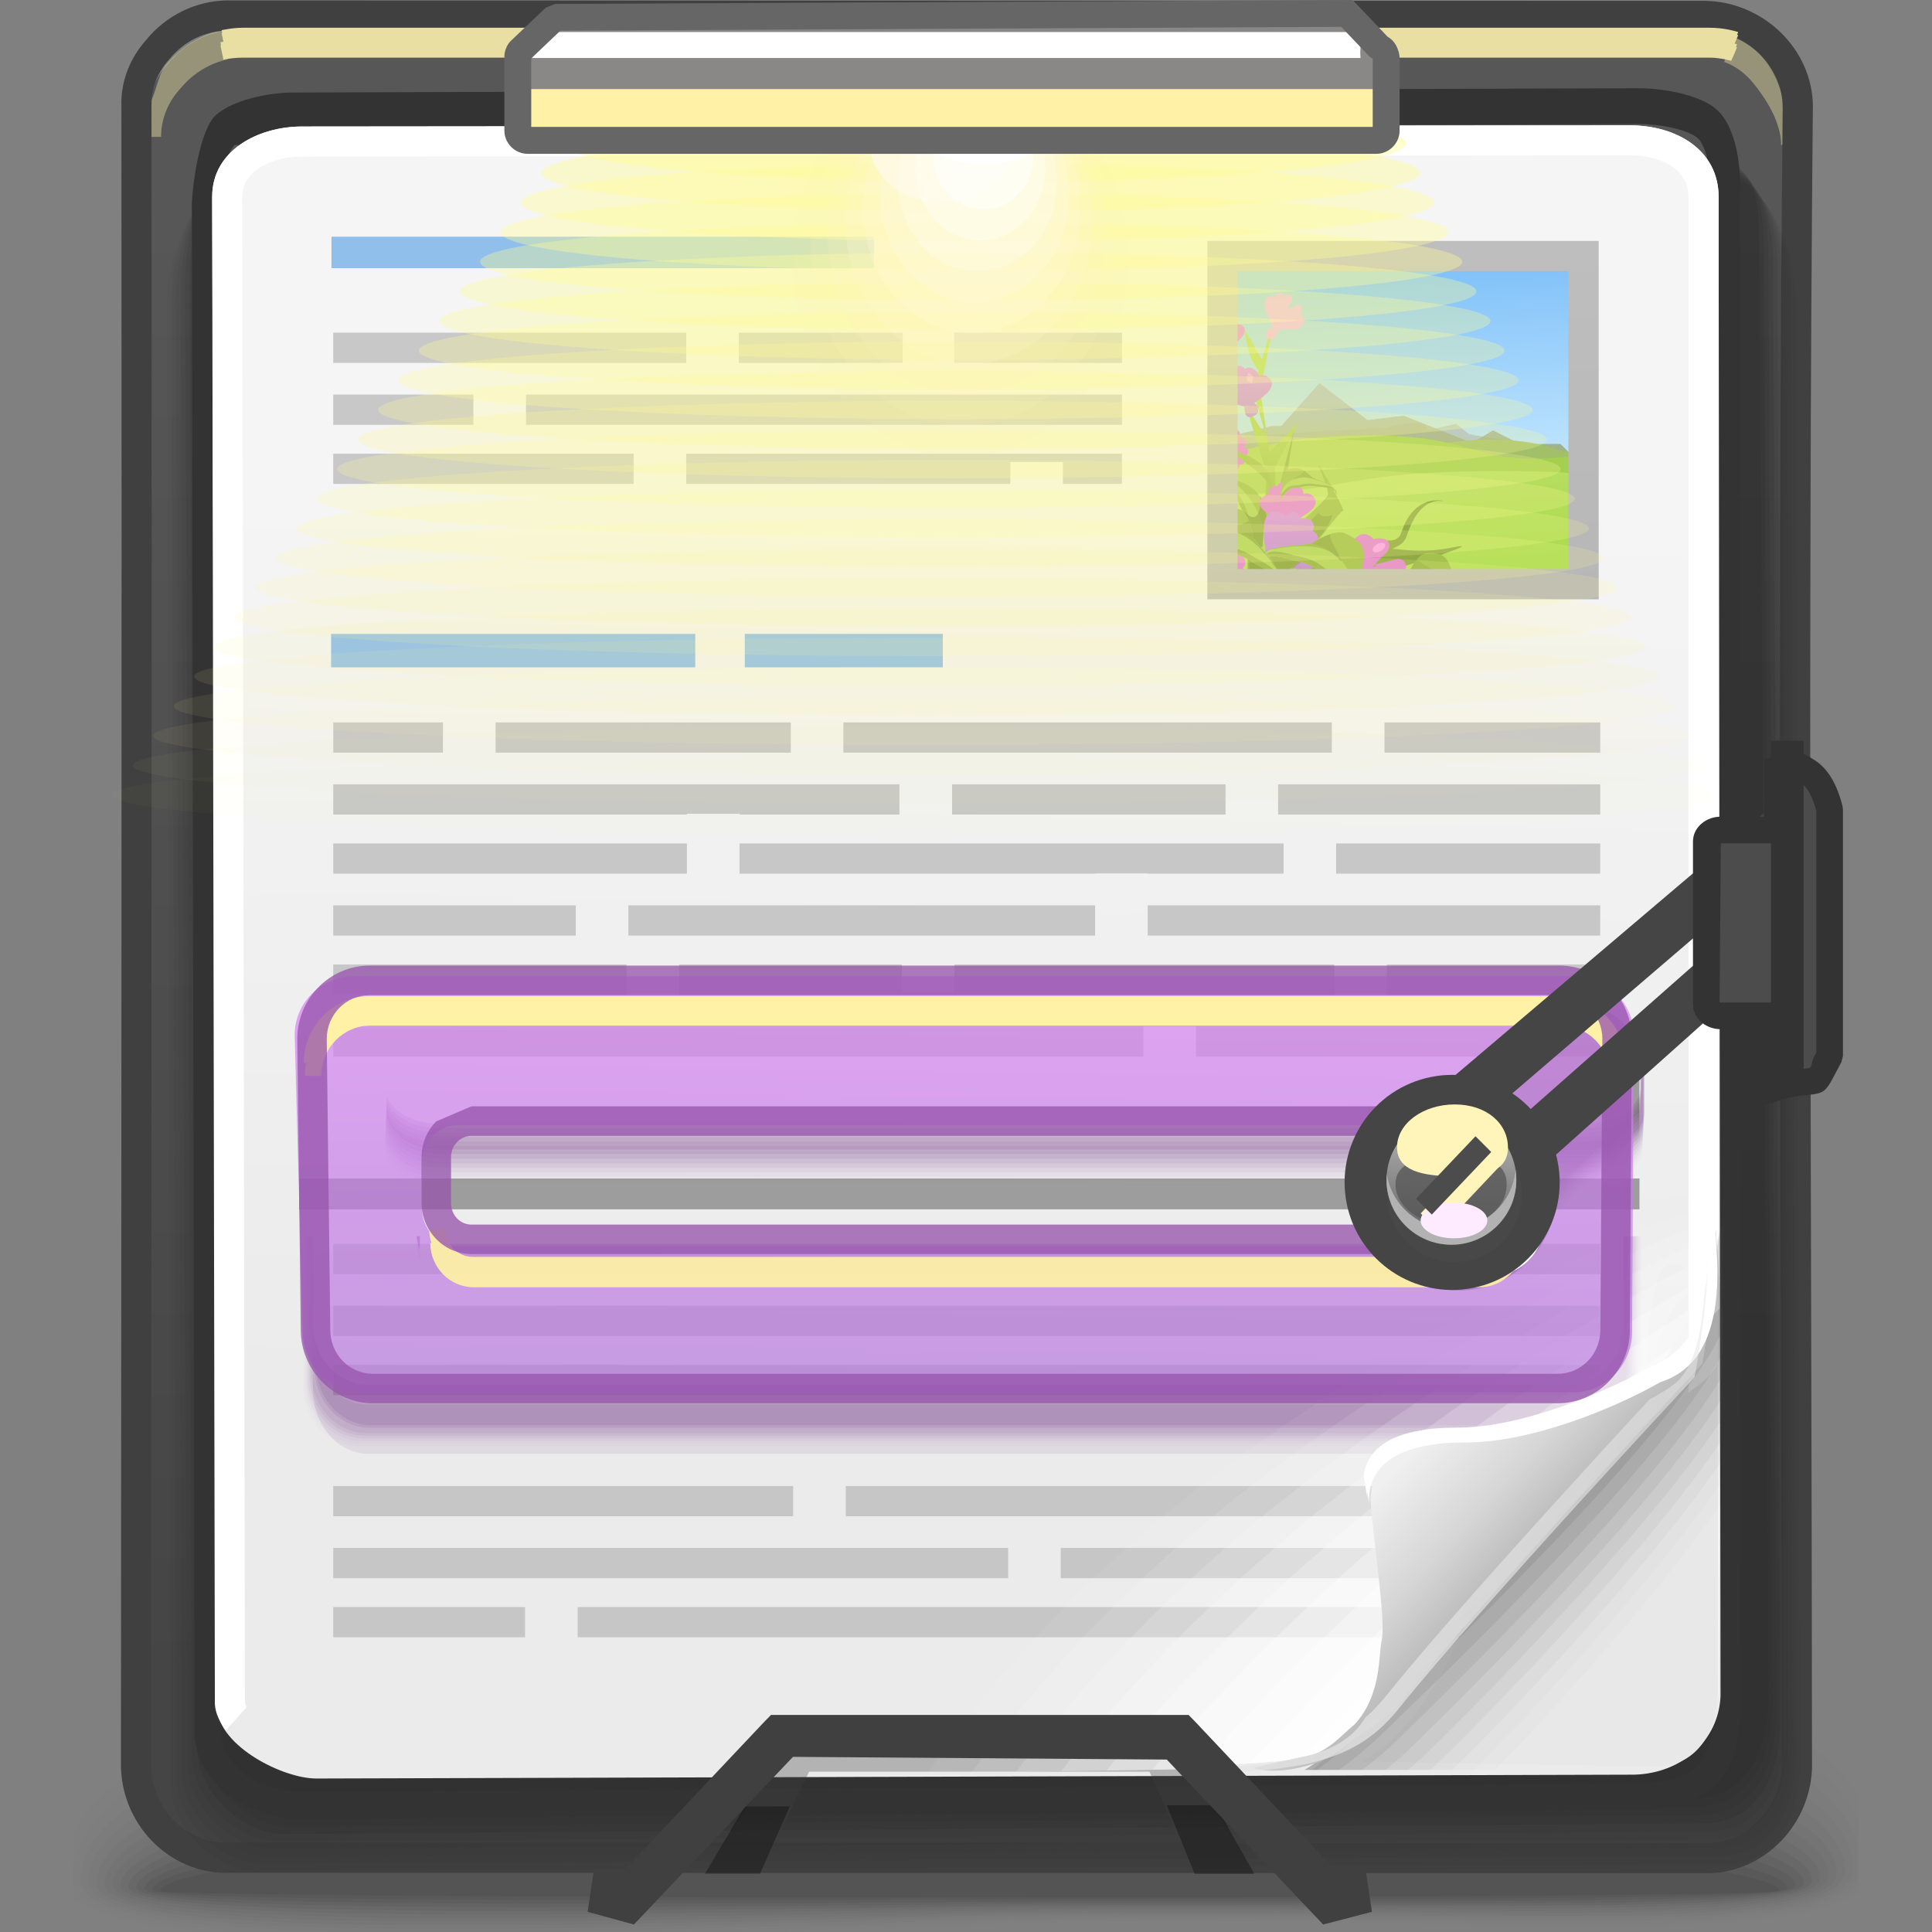 <?xml version="1.0" encoding="UTF-8"?>
<!DOCTYPE svg PUBLIC "-//W3C//DTD SVG 1.1//EN" "http://www.w3.org/Graphics/SVG/1.1/DTD/svg11.dtd">
<!-- Creator: CorelDRAW -->
<svg xmlns="http://www.w3.org/2000/svg" xml:space="preserve" width="64px" height="64px" style="shape-rendering:geometricPrecision; text-rendering:geometricPrecision; image-rendering:optimizeQuality; fill-rule:evenodd; clip-rule:evenodd"
viewBox="0 0 64 64"
 xmlns:xlink="http://www.w3.org/1999/xlink">
 <rect x="0" y="0" width="64" height="64" fill="#808080" stroke="none"/>
 <defs>
  <style type="text/css">
   <![CDATA[
    .fil85 {fill:none}
    .fil114 {fill:#7F7F7F}
    .fil70 {fill:#E5E5E5}
    .fil119 {fill:#FFF5BA}
    .fil31 {fill:white}
    .fil113 {fill:#454545}
    .fil121 {fill:#4C4C4C}
    .fil81 {fill:#7A9A35}
    .fil84 {fill:#85A839}
    .fil79 {fill:#92B640}
    .fil74 {fill:#A2BF69}
    .fil86 {fill:#A5CE53}
    .fil75 {fill:#A5CF50}
    .fil90 {fill:#A7CF49}
    .fil117 {fill:#B2B2B2}
    .fil158 {fill:#FFF2A6}
    .fil157 {fill:#8A8787}
    .fil88 {fill:#E070E0}
    .fil48 {fill:#E8E8E8}
    .fil94 {fill:#FF94FF}
    .fil120 {fill:#FFEBFF}
    .fil29 {fill:#333333;fill-rule:nonzero}
    .fil159 {fill:#666666;fill-rule:nonzero}
    .fil122 {fill:#333333;fill-rule:nonzero}
    .fil17 {fill:#404040;fill-rule:nonzero}
    .fil112 {fill:#454545;fill-rule:nonzero}
    .fil82 {fill:#7A9A35;fill-rule:nonzero}
    .fil28 {fill:#E9DFA3;fill-rule:nonzero}
    .fil109 {fill:#FFF2A6;fill-rule:nonzero}
    .fil59 {fill:#4C4C4C;fill-opacity:0}
    .fil49 {fill:white;fill-opacity:0}
    .fil0 {fill:black;fill-opacity:0}
    .fil147 {fill:#FFF2A6;fill-opacity:0}
    .fil123 {fill:#FFFD94;fill-opacity:0}
    .fil18 {fill:#292929;fill-opacity:0}
    .fil38 {fill:#6C2E80;fill-opacity:0}
    .fil98 {fill:#403F3F;fill-rule:nonzero;fill-opacity:0}
    .fil1 {fill:black;fill-opacity:0.004}
    .fil2 {fill:black;fill-opacity:0.008}
    .fil60 {fill:#4C4C4C;fill-opacity:0.012}
    .fil99 {fill:#403F3F;fill-opacity:0.012}
    .fil39 {fill:#6C2E80;fill-opacity:0.012}
    .fil3 {fill:black;fill-opacity:0.016}
    .fil4 {fill:black;fill-opacity:0.02}
    .fil124 {fill:#FFFD94;fill-opacity:0.02}
    .fil5 {fill:black;fill-opacity:0.024}
    .fil19 {fill:#292929;fill-opacity:0.024}
    .fil61 {fill:#4C4C4C;fill-opacity:0.027}
    .fil100 {fill:#403F3F;fill-opacity:0.027}
    .fil40 {fill:#6C2E80;fill-opacity:0.027}
    .fil6 {fill:black;fill-opacity:0.027}
    .fil7 {fill:black;fill-opacity:0.031}
    .fil8 {fill:black;fill-opacity:0.035}
    .fil125 {fill:#FFFD94;fill-opacity:0.039}
    .fil62 {fill:#4C4C4C;fill-opacity:0.039}
    .fil101 {fill:#403F3F;fill-opacity:0.039}
    .fil41 {fill:#6C2E80;fill-opacity:0.039}
    .fil9 {fill:black;fill-opacity:0.043}
    .fil10 {fill:black;fill-opacity:0.047}
    .fil50 {fill:white;fill-opacity:0.047}
    .fil20 {fill:#292929;fill-opacity:0.047}
    .fil11 {fill:black;fill-opacity:0.051}
    .fil63 {fill:#4C4C4C;fill-opacity:0.055}
    .fil102 {fill:#403F3F;fill-opacity:0.055}
    .fil42 {fill:#6C2E80;fill-opacity:0.055}
    .fil12 {fill:black;fill-opacity:0.055}
    .fil148 {fill:#FFF5B0;fill-opacity:0.055}
    .fil126 {fill:#FFFD94;fill-opacity:0.059}
    .fil13 {fill:black;fill-opacity:0.059}
    .fil64 {fill:#4C4C4C;fill-opacity:0.067}
    .fil103 {fill:#403F3F;fill-opacity:0.067}
    .fil43 {fill:#6C2E80;fill-opacity:0.067}
    .fil21 {fill:#292929;fill-opacity:0.075}
    .fil127 {fill:#FFFD94;fill-opacity:0.078}
    .fil65 {fill:#4C4C4C;fill-opacity:0.078}
    .fil104 {fill:#403F3F;fill-opacity:0.078}
    .fil44 {fill:#6C2E80;fill-opacity:0.078}
    .fil66 {fill:#4C4C4C;fill-opacity:0.094}
    .fil105 {fill:#403F3F;fill-opacity:0.094}
    .fil45 {fill:#6C2E80;fill-opacity:0.094}
    .fil128 {fill:#FFFD94;fill-opacity:0.094}
    .fil51 {fill:white;fill-opacity:0.098}
    .fil22 {fill:#292929;fill-opacity:0.098}
    .fil67 {fill:#4C4C4C;fill-opacity:0.106}
    .fil106 {fill:#403F3F;fill-opacity:0.106}
    .fil46 {fill:#6C2E80;fill-opacity:0.106}
    .fil149 {fill:#FFF5BA;fill-opacity:0.11}
    .fil129 {fill:#FFFD94;fill-opacity:0.114}
    .fil68 {fill:#4C4C4C;fill-opacity:0.122}
    .fil47 {fill:#6C2E80;fill-opacity:0.122}
    .fil107 {fill:#403F3F;fill-rule:nonzero;fill-opacity:0.122}
    .fil23 {fill:#292929;fill-opacity:0.122}
    .fil130 {fill:#FFFD94;fill-opacity:0.133}
    .fil52 {fill:white;fill-opacity:0.145}
    .fil24 {fill:#292929;fill-opacity:0.145}
    .fil131 {fill:#FFFD94;fill-opacity:0.153}
    .fil150 {fill:#FFF7C4;fill-opacity:0.165}
    .fil25 {fill:#292929;fill-opacity:0.173}
    .fil132 {fill:#FFFD94;fill-opacity:0.173}
    .fil133 {fill:#FFFD94;fill-opacity:0.192}
    .fil53 {fill:white;fill-opacity:0.196}
    .fil26 {fill:#292929;fill-opacity:0.196}
    .fil134 {fill:#FFFD94;fill-opacity:0.212}
    .fil27 {fill:#292929;fill-opacity:0.22}
    .fil151 {fill:#FFF7CF;fill-opacity:0.224}
    .fil135 {fill:#FFFD94;fill-opacity:0.231}
    .fil54 {fill:white;fill-opacity:0.243}
    .fil136 {fill:#FFFD94;fill-opacity:0.247}
    .fil137 {fill:#FFFD94;fill-opacity:0.267}
    .fil152 {fill:#FFFAD9;fill-opacity:0.278}
    .fil138 {fill:#FFFD94;fill-opacity:0.286}
    .fil55 {fill:white;fill-opacity:0.294}
    .fil139 {fill:#FFFD94;fill-opacity:0.306}
    .fil33 {fill:black;fill-rule:nonzero;fill-opacity:0.322}
    .fil32 {fill:#404040;fill-rule:nonzero;fill-opacity:0.322}
    .fil140 {fill:#FFFD94;fill-opacity:0.325}
    .fil153 {fill:#FFFAE3;fill-opacity:0.333}
    .fil56 {fill:white;fill-opacity:0.341}
    .fil141 {fill:#FFFD94;fill-opacity:0.345}
    .fil142 {fill:#FFFD94;fill-opacity:0.365}
    .fil143 {fill:#FFFD94;fill-opacity:0.384}
    .fil154 {fill:#FFFCED;fill-opacity:0.388}
    .fil57 {fill:white;fill-opacity:0.392}
    .fil144 {fill:#FFFD94;fill-opacity:0.4}
    .fil145 {fill:#FFFD94;fill-opacity:0.42}
    .fil58 {fill:white;fill-opacity:0.439}
    .fil16 {fill:#E9DFA3;fill-opacity:0.439}
    .fil146 {fill:#FFFD94;fill-opacity:0.439}
    .fil15 {fill:#E9DFA3;fill-rule:nonzero;fill-opacity:0.439}
    .fil155 {fill:#FFFFF5;fill-opacity:0.443}
    .fil97 {fill:#4C4C4C;fill-opacity:0.502}
    .fil72 {fill:#999999;fill-opacity:0.502}
    .fil156 {fill:white;fill-opacity:0.502}
    .fil115 {fill:#4C4C4C;fill-opacity:0.502}
    .fil80 {fill:#6A872B;fill-opacity:0.502}
    .fil91 {fill:#6A872B;fill-opacity:0.69}
    .fil87 {fill:#6A872B;fill-opacity:0.729}
    .fil118 {fill:#575757;fill-opacity:0.78}
    .fil34 {fill:#74AFE9;fill-opacity:0.78}
    .fil92 {fill:#7A9A35;fill-opacity:0.78}
    .fil96 {fill:#878787;fill-opacity:0.78}
    .fil93 {fill:#FF99FF;fill-opacity:0.78}
    .fil111 {fill:#9756AD;fill-rule:nonzero;fill-opacity:0.78}
    .fil110 {fill:#FFF2A6;fill-rule:nonzero;fill-opacity:0.922}
    .fil89 {fill:url(#id2)}
    .fil83 {fill:url(#id3)}
    .fil71 {fill:url(#id4)}
    .fil14 {fill:url(#id5)}
    .fil116 {fill:url(#id6)}
    .fil77 {fill:url(#id7)}
    .fil76 {fill:url(#id8)}
    .fil30 {fill:url(#id9)}
    .fil69 {fill:url(#id10)}
    .fil95 {fill:url(#id11);fill-rule:nonzero}
    .fil78 {fill:url(#id12);fill-rule:nonzero}
    .fil108 {fill:url(#id13);fill-opacity:0.678}
    .fil73 {fill:url(#id14);fill-opacity:0.78}
    .fil37 {fill:url(#id15);fill-rule:nonzero;fill-opacity:0.78}
    .fil36 {fill:url(#id16);fill-rule:nonzero;fill-opacity:0.78}
    .fil35 {fill:url(#id17);fill-rule:nonzero;fill-opacity:0.78}
   ]]>
  </style>
    <mask id="id0">
  <linearGradient id="id1" gradientUnits="userSpaceOnUse" x1="53.018" y1="56.085" x2="43.543" y2="44.312">
   <stop offset="0" style="stop-opacity:1; stop-color:white"/>
   <stop offset="1" style="stop-opacity:0; stop-color:white"/>
  </linearGradient>
     <rect style="fill:url(#id1)" x="38.97" y="40.655" width="18.622" height="19.087"/>
    </mask>
  <linearGradient id="id2" gradientUnits="userSpaceOnUse" x1="42.558" y1="16.909" x2="42.558" y2="18.98">
   <stop offset="0" style="stop-color:#D67FF2"/>
   <stop offset="1" style="stop-color:#B575DD"/>
  </linearGradient>
  <linearGradient id="id3" gradientUnits="userSpaceOnUse" xlink:href="#id2" x1="41.321" y1="12.101" x2="41.321" y2="13.893">
  </linearGradient>
  <linearGradient id="id4" gradientUnits="userSpaceOnUse" x1="46.282" y1="9.17" x2="46.671" y2="18.8">
   <stop offset="0" style="stop-color:#83C3F9"/>
   <stop offset="0.639" style="stop-color:#BEE4FE"/>
   <stop offset="1" style="stop-color:#BEE4FE"/>
  </linearGradient>
  <linearGradient id="id5" gradientUnits="userSpaceOnUse" x1="32.285" y1="7.062" x2="32.285" y2="55.679">
   <stop offset="0" style="stop-color:#575757"/>
   <stop offset="1" style="stop-color:#454545"/>
  </linearGradient>
  <linearGradient id="id6" gradientUnits="userSpaceOnUse" x1="48.147" y1="37.345" x2="48.011" y2="40.824">
   <stop offset="0" style="stop-color:#B2B2B2"/>
   <stop offset="1" style="stop-color:#666666"/>
  </linearGradient>
  <linearGradient id="id7" gradientUnits="userSpaceOnUse" x1="46.367" y1="15.815" x2="46.586" y2="18.948">
   <stop offset="0" style="stop-color:#B8DE60"/>
   <stop offset="1" style="stop-color:#AADB4F"/>
  </linearGradient>
  <linearGradient id="id8" gradientUnits="userSpaceOnUse" x1="46.584" y1="18.306" x2="46.368" y2="16.002">
   <stop offset="0" style="stop-color:#8CAB57"/>
   <stop offset="1" style="stop-color:#B2CF56"/>
  </linearGradient>
  <linearGradient id="id9" gradientUnits="userSpaceOnUse" x1="32.331" y1="16.467" x2="31.692" y2="46.602">
   <stop offset="0" style="stop-color:whitesmoke"/>
   <stop offset="1" style="stop-color:#EBEBEB"/>
  </linearGradient>
  <linearGradient id="id10" gradientUnits="userSpaceOnUse" x1="51.192" y1="51.622" x2="47.027" y2="47.77">
   <stop offset="0" style="stop-color:#B3B3B3"/>
   <stop offset="0.478" style="stop-color:#D6D6D6"/>
   <stop offset="1" style="stop-color:#F0F0F0"/>
  </linearGradient>
  <linearGradient id="id11" gradientUnits="userSpaceOnUse" x1="46.477" y1="7.982" x2="46.477" y2="19.852">
   <stop offset="0" style="stop-color:#BEBEBE"/>
   <stop offset="1" style="stop-color:#B7B7B7"/>
  </linearGradient>
  <linearGradient id="id12" gradientUnits="userSpaceOnUse" x1="41.927" y1="16.793" x2="42.343" y2="13.043">
   <stop offset="0" style="stop-color:#92B640"/>
   <stop offset="1" style="stop-color:#A7CF49"/>
  </linearGradient>
  <linearGradient id="id13" gradientUnits="userSpaceOnUse" xlink:href="#id2" x1="29.607" y1="33.194" x2="29.437" y2="45.664">
  </linearGradient>
  <linearGradient id="id14" gradientUnits="userSpaceOnUse" x1="44.252" y1="13.147" x2="44.313" y2="14.89">
   <stop offset="0" style="stop-color:#9AA6BC"/>
   <stop offset="1" style="stop-color:#9AA56B"/>
  </linearGradient>
  <linearGradient id="id15" gradientUnits="userSpaceOnUse" xlink:href="#id11" x1="19.063" y1="-148.034" x2="24.31" y2="341.203">
  </linearGradient>
  <linearGradient id="id16" gradientUnits="userSpaceOnUse" xlink:href="#id11" x1="19.063" y1="-165.31" x2="24.31" y2="323.927">
  </linearGradient>
  <linearGradient id="id17" gradientUnits="userSpaceOnUse" xlink:href="#id11" x1="16.032" y1="-61.938" x2="19.304" y2="126.566">
  </linearGradient>
 </defs>
 <g id="Слой_x0020_1">
  <g id="_85821728">
   <path id="_78851016" class="fil0" d="M30.759 54.01c21.39,-0.959 28.569,1.658 30.803,4.695l0 4.174c-3.443,1.903 -16.003,0.396 -29.762,0.967 -2.157,0.09 -4.266,0.177 -6.308,0.255l-19.09 0c-1.883,-0.204 -3.248,-0.529 -3.964,-1.015l0 -3.177c1.557,-2.43 7.305,-4.957 28.321,-5.9z"/>
   <g>
    <path id="_79674000" class="fil1" d="M30.822 54.491c21.664,-0.935 28.774,1.895 30.74,4.962l0 3.254c-2.985,2.004 -15.774,0.52 -29.733,1.063 -3.157,0.123 -6.222,0.241 -9.11,0.332l-14.848 0c-2.804,-0.196 -4.726,-0.582 -5.433,-1.248l0 -2.14c1.147,-2.486 6.358,-5.27 28.385,-6.222z"/>
    <path id="_80132776" class="fil2" d="M30.886 54.971c22.004,-0.913 29.084,2.167 30.676,5.244l0 2.285c-2.369,2.144 -15.466,0.677 -29.71,1.191 -4.741,0.171 -9.287,0.334 -13.33,0.41l-7.935 0c-4.711,-0.135 -7.778,-0.589 -8.15,-1.623l0 -0.709c0.416,-2.539 4.526,-5.806 28.448,-6.799z"/>
    <path id="_85739016" class="fil3" d="M30.949 55.452c22.669,-0.895 29.692,2.558 30.613,5.636l0 1.107c-1.328,2.42 -14.931,0.928 -29.685,1.421 -15.585,0.519 -29.211,0.939 -29.211,-1.322 0,-2.438 3.973,-5.882 28.283,-6.842z"/>
    <path id="_85737912" class="fil4" d="M31.013 55.932c23.129,-0.863 30.3,2.92 30.384,5.904 0.084,2.752 -14.129,1.235 -29.495,1.701 -15.367,0.468 -28.972,0.839 -28.972,-1.208 0,-2.285 4.952,-5.532 28.082,-6.397z"/>
    <path id="_85740584" class="fil5" d="M31.074 56.414c21.949,-0.767 29.974,2.758 30.05,5.512 0.074,2.463 -14.049,1.122 -29.197,1.537 -15.149,0.415 -28.732,0.737 -28.732,-1.098 0,-2.132 5.932,-5.18 27.879,-5.95z"/>
    <path id="_84061624" class="fil6" d="M31.138 56.897c20.766,-0.672 29.647,2.595 29.712,5.119 0.066,2.172 -13.968,1.007 -28.9,1.371 -14.931,0.364 -28.491,0.637 -28.491,-0.987 0,-1.98 6.911,-4.831 27.678,-5.503z"/>
    <path id="_124937288" class="fil7" d="M31.2 57.375c19.587,-0.575 29.319,2.432 29.376,4.726 0.057,1.884 -13.888,0.896 -28.6,1.207 -14.713,0.312 -28.251,0.535 -28.251,-0.875 0,-1.827 7.889,-4.481 27.475,-5.058z"/>
    <path id="_86189016" class="fil8" d="M31.264 57.858c18.404,-0.481 28.992,2.269 29.039,4.332 0.046,1.595 -13.808,0.783 -28.303,1.043 -14.493,0.26 -28.01,0.433 -28.01,-0.765 0,-1.675 8.868,-4.13 27.274,-4.61z"/>
    <path id="_126822480" class="fil9" d="M31.326 58.339c17.224,-0.383 28.666,2.108 28.703,3.941 0.037,1.304 -13.727,0.67 -28.004,0.878 -14.276,0.208 -27.77,0.333 -27.77,-0.654 0,-1.521 9.848,-3.78 27.071,-4.165z"/>
    <path id="_83175296" class="fil10" d="M31.389 58.82c16.043,-0.288 28.338,1.945 28.367,3.547 0.027,1.017 -13.648,0.557 -27.707,0.713 -14.058,0.156 -27.531,0.231 -27.531,-0.543 0,-1.368 10.826,-3.429 26.87,-3.717z"/>
    <path id="_80256392" class="fil11" d="M31.452 59.3c14.862,-0.191 28.011,1.785 28.029,3.155 0.019,0.726 -13.565,0.444 -27.407,0.549 -13.84,0.103 -27.288,0.13 -27.288,-0.432 0,-1.215 11.804,-3.079 26.666,-3.272z"/>
    <path id="_80885416" class="fil12" d="M31.516 59.781c13.681,-0.097 27.684,1.622 27.692,2.761 0.009,0.437 -13.486,0.332 -27.11,0.383 -13.621,0.052 -27.048,0.03 -27.048,-0.32 0,-1.062 12.783,-2.728 26.465,-2.824z"/>
   </g>
   <path id="_84223720" class="fil13" d="M31.576 60.264c12.501,0 27.357,1.46 27.357,2.369 0,0.296 -53.62,0.285 -53.62,0.008 0,-0.909 13.764,-2.378 26.263,-2.378z"/>
  </g>
  <path class="fil14" d="M4.856 3.912c0,-0.68 0.265,-1.305 0.702,-1.791 0.559,-0.692 1.407,-1.135 2.352,-1.135l48.524 0.013c1.676,0 3.137,1.368 3.121,3.048 -0.024,2.34 0.141,5.108 0.143,7.391l0.031 47.215c0.001,1.68 -1.344,3.102 -2.983,3.102 -19.65,0 -15.404,-0.012 -48.919,-0.012 -1.638,0 -2.982,-1.396 -2.983,-3.103 0.006,-16.119 0.032,-38.612 0.015,-54.729z"/>
  <path class="fil15" d="M59.172 4.298l0.001 0.054 0.001 0.097 -0.037 0.027 -0.046 0.033 0.001 0.09 -0.002 0.002 0.001 0.052 0.001 0.098 -0.037 0.027 -0.052 0.038c0,-0.77 -0.503,-1.541 -0.912,-2.049 -0.267,-0.332 -0.601,-0.582 -0.976,-0.715l0.047 -0.135 -0.047 -0.018 0.105 -0.294 -0.022 -0.008c0.061,-0.159 0.116,-0.32 0.156,-0.448 0.419,0.159 0.794,0.445 1.095,0.823 0.463,0.575 0.706,1.362 0.723,2.226l0.001 0.097 -0.002 0.001z"/>
  <path class="fil16" d="M5.571 2.276l0.001 -0.002m-0.051 -0.15l0.001 -0.002m0.039 0.345l0.002 -0.002m0.047 0.155l0.002 -0.002m1.887 -0.995l-0.03 0.006 0.071 0.337c-0.207,0.045 -0.402,0.113 -0.588,0.201 -0.377,0.178 -0.707,0.441 -0.97,0.759l-0.009 0.009c-0.203,0.221 -0.366,0.476 -0.475,0.752 -0.105,0.261 -0.162,0.548 -0.162,0.846l-0.484 0c0,-0.054 0.005,-0.105 0.012,-0.152l-0.061 0c0,-0.07 0.007,-0.132 0.019,-0.19l-0.009 0c0,-0.054 0.006,-0.105 0.013,-0.152l-0.063 0c0,-0.357 0.184,-0.541 0.312,-0.86 0.131,-0.328 0.208,-0.793 0.446,-1.056 0.306,-0.373 0.696,-0.679 1.137,-0.886 0.219,-0.105 0.45,-0.185 0.691,-0.24l0.033 0.156 0.017 -0.004 0.1 0.474z"/>
  <path class="fil17" d="M4.018 3.439c0,-0.394 0.077,-0.78 0.215,-1.133 0.139,-0.353 0.343,-0.684 0.599,-0.971 0.33,-0.41 0.75,-0.744 1.225,-0.974 0.462,-0.222 0.978,-0.348 1.515,-0.348l0 0.002 48.86 0.013 0 -0.002 0.031 0 0.004 0.002c0.958,0.009 1.856,0.404 2.508,1.035 0.66,0.635 1.08,1.515 1.08,2.484l0 0.028 -0.002 0.004c-0.17,18.182 -0.04,36.683 -0.028,54.872l0.002 0 0 0.002c0,0.97 -0.391,1.869 -1.016,2.522 -0.632,0.661 -1.507,1.078 -2.466,1.078l-0.002 0 0 -0.002 -16.909 -0.005 -32.145 -0.005c-0.959,0 -1.833,-0.41 -2.465,-1.067 -0.627,-0.651 -1.019,-1.552 -1.019,-2.537l0.002 0c0.009,-18.242 0.032,-36.756 0.015,-54.999l-0.002 0zm1.146 -0.769c-0.092,0.237 -0.144,0.498 -0.144,0.769l-0.002 0c0.017,18.242 -0.006,36.756 -0.015,54.999l0.002 0c0,0.719 0.283,1.375 0.736,1.845 0.448,0.465 1.068,0.757 1.747,0.757 15.193,0 24.203,0.006 32.145,0.009l16.909 0.005 0 -0.002 0.002 0c0.677,0 1.296,-0.296 1.743,-0.764 0.452,-0.474 0.737,-1.128 0.737,-1.834l0 -0.002 0.002 0c-0.012,-18.188 -0.156,-36.694 0.028,-54.876l-0.002 0 0 -0.028c0,-0.686 -0.299,-1.312 -0.77,-1.766 -0.476,-0.459 -1.127,-0.749 -1.819,-0.756l0 0.002 -0.031 0 0 -0.002 -48.86 -0.013 0 0.002c-0.387,0 -0.757,0.089 -1.081,0.244 -0.34,0.165 -0.644,0.407 -0.882,0.703l-0.019 0.021c-0.181,0.2 -0.327,0.436 -0.426,0.687z"/>
  <g id="_81031512">
   <path id="_84704552" class="fil18" d="M5.371 10.321l0.12 49.148c0.1,1.598 1.693,2.765 2.832,2.76l48.988 -0.201c1.646,-0.058 2.396,-1.458 2.453,-3.293l-0.12 -48.294c0,-1.931 -0.909,-4.381 -2.548,-4.382l-49.061 -0.064c-1.528,-0.002 -2.666,2.406 -2.665,4.325z"/>
   <g>
    <path id="_125909304" class="fil19" d="M5.523 10.179c0.047,16.349 0.096,32.696 0.143,49.044 0.099,1.599 1.693,2.765 2.832,2.761 16.229,-0.076 32.453,-0.152 48.682,-0.227 1.648,-0.059 2.398,-1.459 2.454,-3.293 -0.048,-16.099 -0.094,-32.195 -0.142,-48.292 0,-1.932 -0.844,-4.2 -2.483,-4.202 -16.322,-0.008 -32.642,-0.017 -48.963,-0.025 -1.53,-0.001 -2.525,2.315 -2.524,4.234z"/>
    <path id="_84340032" class="fil20" d="M5.674 10.036c0.056,16.314 0.11,32.626 0.164,48.941 0.1,1.598 1.693,2.765 2.833,2.76 16.126,-0.085 32.252,-0.169 48.377,-0.253 1.648,-0.059 2.398,-1.459 2.454,-3.293 -0.054,-16.097 -0.11,-32.194 -0.164,-48.292 0,-1.931 -0.778,-4.019 -2.417,-4.022 -16.289,0.005 -32.578,0.009 -48.866,0.014 -1.528,0 -2.382,2.225 -2.382,4.145z"/>
    <path id="_44684120" class="fil21" d="M5.826 9.895c0.063,16.279 0.124,32.557 0.187,48.836 0.099,1.599 1.693,2.765 2.832,2.761 16.025,-0.093 32.05,-0.185 48.075,-0.279 1.646,-0.058 2.398,-1.458 2.453,-3.293 -0.061,-16.097 -0.123,-32.195 -0.185,-48.292 0,-1.931 -0.713,-3.839 -2.352,-3.841 -16.257,0.018 -32.513,0.035 -48.768,0.052 -1.528,0.002 -2.242,2.135 -2.242,4.056z"/>
    <path id="_123434296" class="fil22" d="M5.979 9.754c0.07,16.245 0.139,32.489 0.208,48.733 0.099,1.599 1.693,2.765 2.832,2.761 15.924,-0.102 31.846,-0.203 47.77,-0.305 1.648,-0.058 2.398,-1.458 2.454,-3.292 -0.07,-16.099 -0.138,-32.195 -0.207,-48.292 0,-1.931 -0.65,-3.659 -2.288,-3.661 -16.224,0.031 -32.447,0.061 -48.67,0.092 -1.527,0.002 -2.101,2.045 -2.1,3.964z"/>
    <path id="_122295784" class="fil23" d="M6.131 9.611c0.077,16.211 0.152,32.419 0.229,48.63 0.1,1.598 1.693,2.765 2.832,2.76 15.822,-0.11 31.645,-0.221 47.467,-0.331 1.646,-0.058 2.398,-1.458 2.454,-3.292 -0.077,-16.097 -0.154,-32.195 -0.229,-48.292 0,-1.931 -0.583,-3.478 -2.222,-3.48 -16.192,0.043 -32.382,0.086 -48.573,0.13 -1.527,0.004 -1.959,1.954 -1.958,3.874z"/>
    <path id="_87055792" class="fil24" d="M6.282 9.47c0.084,16.175 0.168,32.35 0.252,48.526 0.1,1.598 1.693,2.765 2.832,2.76 15.722,-0.119 31.441,-0.239 47.163,-0.357 1.646,-0.058 2.396,-1.458 2.453,-3.292 -0.083,-16.097 -0.167,-32.194 -0.249,-48.292 0,-1.931 -0.52,-3.296 -2.158,-3.299 -16.159,0.057 -32.316,0.112 -48.474,0.169 -1.528,0.005 -1.819,1.864 -1.819,3.784z"/>
    <path id="_87058840" class="fil25" d="M6.435 9.328c0.091,16.141 0.183,32.282 0.273,48.422 0.1,1.599 1.694,2.765 2.833,2.761 15.62,-0.128 31.238,-0.255 46.858,-0.383 1.646,-0.057 2.398,-1.458 2.454,-3.292 -0.091,-16.097 -0.182,-32.195 -0.273,-48.292 0,-1.931 -0.454,-3.116 -2.092,-3.118 -16.126,0.07 -32.252,0.138 -48.377,0.207 -1.527,0.007 -1.677,1.774 -1.677,3.695z"/>
    <path id="_83009336" class="fil26" d="M6.587 9.186c0.098,16.106 0.196,32.213 0.294,48.319 0.1,1.598 1.693,2.765 2.832,2.76 15.519,-0.136 31.036,-0.272 46.555,-0.409 1.648,-0.057 2.398,-1.458 2.454,-3.292 -0.098,-16.097 -0.196,-32.194 -0.294,-48.291 0,-1.931 -0.389,-2.936 -2.027,-2.939 -16.093,0.083 -32.185,0.164 -48.279,0.247 -1.527,0.007 -1.537,1.684 -1.535,3.604z"/>
   </g>
   <path id="_81031536" class="fil27" d="M6.738 9.044l0.317 48.218c0.099,1.597 1.693,2.764 2.832,2.76l46.251 -0.433c1.646,-0.059 2.398,-1.459 2.453,-3.293l-0.314 -48.292c0,-1.931 -0.324,-2.756 -1.962,-2.758l-48.184 0.286c-1.527,0.008 -1.395,1.593 -1.394,3.513z"/>
  </g>
  <path class="fil28" d="M7.342 0.998c0.286,-0.053 0.474,-0.079 0.707,-0.079l48.579 0c0.215,0 0.424,0.022 0.627,0.061 0.11,0.022 0.219,0.05 0.325,0.081l-0.037 0.091 0.037 0.011 -0.116 0.281 0.076 0.021 -0.035 0.091 0.035 0.011c-0.048,0.128 -0.116,0.287 -0.193,0.448 -0.141,-0.039 -0.283,-0.069 -0.432,-0.086 -0.105,-0.014 -0.167,-0.02 -0.278,-0.02l-48.579 0c-0.229,0 -0.501,0.028 -0.715,0.08l0.058 -0.014 -0.02 -0.096 -0.038 0.008 0.038 -0.009 -0.079 -0.376 0.02 -0.004 -0.02 -0.098 0.099 -0.02 -0.06 -0.281 0.02 -0.005 -0.02 -0.097z"/>
  <path class="fil29" d="M7.233 6.165l0.09 51.278c0.035,0.482 0.322,0.939 0.709,1.283 0.43,0.385 1.38,0.628 1.848,0.627l44.453 -0.262c0.624,-0.018 1.566,-0.228 1.869,-0.562 0.352,-0.39 0.53,-0.961 0.556,-1.624l0.002 -50.868 -0.002 0.804c0,-0.64 -0.172,-1.931 -0.498,-2.245 -0.332,-0.32 -1.33,-0.49 -2.001,-0.49l-44.49 0.176c-0.651,0 -1.211,0.177 -1.59,0.52l-0.403 0.001c-0.338,0.305 -0.541,1.57 -0.541,2.169l-0.001 -0.806zm-0.789 51.31l-0.091 -51.31 -0.002 0.806c0,-0.867 0.279,-2.688 0.802,-3.161l0.002 0.001c0.543,-0.491 1.711,-0.746 2.578,-0.746l44.559 -0.142c0.907,0.001 2.109,0.254 2.61,0.736 0.504,0.485 0.737,1.489 0.737,2.378l-0.001 0.804 -0.004 50.081 0 0.015c-0.032,0.865 -0.283,1.631 -0.781,2.18 -0.465,0.511 -1.613,0.828 -2.497,0.853l-0.012 0 -44.465 0.262c-0.679,0.002 -1.848,-0.328 -2.434,-0.852 -0.543,-0.485 -0.947,-1.146 -1.002,-1.873l0 -0.032z"/>
  <path class="fil30" d="M7.028 6.514l0.157 50.083c0.097,1.269 2.2,2.322 3.301,2.319l43.658 -0.128c1.589,-0.045 2.795,-1.155 2.851,-2.607l-0.065 -49.661c0,-1.53 -1.363,-2.367 -2.942,-2.368l-43.986 0.039c-1.468,0.001 -2.975,0.803 -2.974,2.323z"/>
  <path class="fil31" d="M7.028 6.514l0.09 49.948c0.022,0.301 0.161,0.589 0.369,0.855l0.679 -0.761c-0.03,-0.059 -0.048,-0.116 -0.052,-0.169l-0.09 -49.874 0.004 0c0,-0.366 0.174,-0.657 0.436,-0.862 0.392,-0.306 0.965,-0.465 1.539,-0.465l43.986 -0.039c0.601,0 1.148,0.156 1.512,0.449 0.265,0.213 0.431,0.524 0.431,0.924l0.004 0 -0.004 49.49c-0.012,0.334 -0.125,0.641 -0.312,0.894 0.265,0.194 0.526,0.404 0.774,0.627 0.32,-0.416 0.513,-0.926 0.534,-1.486l0.004 -49.525c0,-1.53 -1.363,-2.367 -2.942,-2.368l-43.986 0.039c-1.468,0.001 -2.975,0.803 -2.974,2.323z"/>
  <polygon class="fil32" points="33.819,58.688 31.165,58.688 26.803,58.688 25.179,62.068 23.353,62.068 26.087,57.759 26.098,57.535 26.451,57.535 31.165,57.535 33.819,57.535 37.956,57.535 38.309,57.535 38.947,57.759 41.552,62.074 39.575,62.072 38.076,58.688 "/>
  <path class="fil33" d="M26.164 59.838l-0.985 2.23 -1.826 0 1.323 -2.226 1.488 -0.004zm14.101 -0.04l1.286 2.276 -1.977 -0.001 -0.925 -2.27 1.616 -0.005z"/>
  <g id="_84807544">
   <polygon id="_79734328" class="fil34" points="10.981,7.841 28.951,7.841 28.951,8.884 10.981,8.884 "/>
   <path id="_80812464" class="fil34" d="M24.672 20.997l6.56 0 0 1.109 -6.56 0 0 -1.109zm-13.704 0l12.064 0 0 1.109 -12.064 0 0 -1.109z"/>
  </g>
  <g id="_126564384">
   <path id="_123105560" class="fil35" d="M11.039 13.071l4.643 0 0 1.002 -4.643 0 0 -1.002zm6.385 0l19.742 0 0 1.002 -19.742 0 0 -1.002zm-6.385 1.958l9.951 0 0 1.002 -9.951 0 0 -1.002zm11.693 0l14.434 0 0 1.002 -1.954 0 0 -0.724 -1.743 0 0 0.724 -10.738 0 0 -1.002zm-11.693 -4.009l11.692 0 0 1.002 -11.692 0 0 -1.002zm13.434 0l5.43 0 0 1.002 -5.43 0 0 -1.002zm7.133 0l5.561 0 0 1.002 -5.561 0 0 -1.002z"/>
   <path id="_123250432" class="fil36" d="M11.039 25.981l18.756 0 0 1.002 -5.298 0 0 -0.026 -1.742 0 0 0.026 -11.716 0 0 -1.002zm20.5 0l9.059 0 0 1.002 -9.059 0 0 -1.002zm10.801 0l10.67 0 0 1.002 -10.67 0 0 -1.002zm-31.301 8.02l26.838 0 0 1.002 -26.838 0 0 -1.002zm28.581 0l13.39 0 0 1.002 -13.39 0 0 -1.002zm-28.581 -2.05l9.715 0 0 1.002 -9.715 0 0 -1.002zm11.457 0l7.38 0 0 0.931 1.743 0 0 -0.931 12.58 0 0 1.002 -21.703 0 0 -1.002zm23.445 0l7.069 0 0 1.002 -7.069 0 0 -1.002zm-34.902 -1.961l8.034 0 0 1.002 -8.034 0 0 -1.002zm9.777 0l15.461 0 0 1.002 -15.461 0 0 -1.002zm17.203 0l14.991 0 0 1.002 -14.991 0 0 -1.002zm-26.98 -2.05l11.716 0 0 1.002 -11.716 0 0 -1.002zm13.458 0l18.023 0 0 1.002 -4.5 0 0 -0.009 -1.742 0 0 0.009 -11.78 0 0 -1.002zm19.764 0l8.75 0 0 1.002 -8.75 0 0 -1.002zm-33.221 -4.009l3.633 0 0 1.002 -3.633 0 0 -1.002zm5.376 0l9.78 0 0 1.002 -9.78 0 0 -1.002zm11.522 0l16.181 0 0 1.002 -16.181 0 0 -1.002zm17.925 0l7.148 0 0 1.002 -7.148 0 0 -1.002z"/>
   <path id="_84447448" class="fil37" d="M11.039 43.257l41.971 0 0 1.002 -41.971 0 0 -1.002zm0 8.02l22.357 0 0 1.002 -22.357 0 0 -1.002zm24.099 0l17.872 0 0 1.002 -17.872 0 0 -1.002zm-24.099 1.958l6.354 0 0 1.002 -6.354 0 0 -1.002zm8.097 0l33.874 0 0 1.002 -33.874 0 0 -1.002zm-8.097 -4.009l15.236 0 0 1.002 -15.236 0 0 -1.002zm16.979 0l24.992 0 0 1.002 -24.992 0 0 -1.002zm-16.979 -4.011l41.971 0 0 1.002 -41.971 0 0 -1.002zm0 -4.009l41.971 0 0 1.002 -41.971 0 0 -1.002z"/>
  </g>
  <g id="_83770232">
   <path id="_85479256" class="fil38" d="M54.448 40.953l0 5.062c0,1.089 -0.822,1.981 -1.826,1.981l-40.81 0c-1.004,0 -1.826,-0.891 -1.826,-1.981l0 -5.062 0.384 0 0 2.935c0,1.09 0.822,1.981 1.826,1.981l39.761 0c1.005,0 1.825,-0.891 1.825,-1.981l0 -2.935 0.666 0zm-40.642 0c0.012,0.144 0.048,0.28 0.102,0.404 0.005,-0.142 0.033,-0.278 0.08,-0.404l-0.182 0z"/>
   <path id="_79824008" class="fil39" d="M54.387 40.953l0 4.975c0,1.089 -0.823,1.981 -1.826,1.981 -13.565,0 -27.13,0 -40.694,0 -1.004,0 -1.826,-0.891 -1.826,-1.981l0 -4.975 0.33 0 0 2.935c0,1.09 0.822,1.981 1.826,1.981l39.761 0c1.005,0 1.825,-0.891 1.825,-1.981l0 -2.935 0.605 0zm-40.581 0c0.012,0.144 0.047,0.279 0.1,0.403l0 -0.039c0,-0.126 0.018,-0.248 0.052,-0.364l-0.152 0z"/>
   <path id="_80516408" class="fil40" d="M54.323 40.953l0 4.887c0,1.089 -0.821,1.981 -1.825,1.981 -13.526,0 -27.051,0 -40.577,0 -1.004,0 -1.826,-0.891 -1.826,-1.981l0 -4.887 0.275 0 0 2.935c0,1.09 0.822,1.981 1.826,1.981l39.761 0c1.005,0 1.825,-0.891 1.825,-1.981l0 -2.935 0.541 0zm-40.517 0c0.012,0.144 0.047,0.279 0.1,0.403l0 -0.128c0,-0.094 0.011,-0.185 0.03,-0.275l-0.13 0z"/>
   <path id="_46740584" class="fil41" d="M54.262 40.953l0 4.8c0,1.089 -0.822,1.982 -1.826,1.982 -13.487,0 -26.973,0 -40.462,0 -1.003,0 -1.825,-0.892 -1.825,-1.982l0 -4.8 0.221 0 0 2.935c0,1.09 0.822,1.981 1.826,1.981l39.761 0c1.005,0 1.825,-0.891 1.825,-1.981l0 -2.935 0.48 0zm-40.456 0c0.012,0.144 0.047,0.279 0.1,0.403l0 -0.214c0,-0.064 0.005,-0.128 0.014,-0.189l-0.115 0z"/>
   <path id="_79488472" class="fil42" d="M54.199 40.953l0 4.713c0,1.09 -0.822,1.981 -1.826,1.981 -13.447,0 -26.895,0 -40.342,0 -1.005,0 -1.827,-0.891 -1.827,-1.981l0 -4.713 0.167 0 0 2.935c0,1.09 0.822,1.981 1.826,1.981l39.761 0c1.005,0 1.825,-0.891 1.825,-1.981l0 -2.935 0.417 0zm-40.393 0c0.012,0.144 0.047,0.279 0.1,0.403l0 -0.301 0.005 -0.102 -0.105 0z"/>
   <path id="_85842184" class="fil43" d="M54.138 40.953l0 4.625c0,1.09 -0.822,1.982 -1.826,1.982 -13.41,0 -26.817,0 -40.228,0 -1.004,0 -1.826,-0.892 -1.826,-1.982l0 -4.625 0.112 0 0 2.935c0,1.09 0.822,1.981 1.826,1.981l39.761 0c1.005,0 1.825,-0.891 1.825,-1.981l0 -2.935 0.356 0zm-40.332 0c0.012,0.144 0.047,0.279 0.1,0.403l0 -0.389 0 -0.014 -0.1 0z"/>
   <path id="_46344224" class="fil44" d="M54.074 40.953l0 4.538c0,1.09 -0.821,1.982 -1.825,1.982 -13.37,0 -26.739,0 -40.111,0 -1.004,0 -1.826,-0.892 -1.826,-1.982l0 -4.538 0.058 0 0 2.935c0,1.09 0.822,1.981 1.826,1.981l39.761 0c1.005,0 1.825,-0.891 1.825,-1.981l0 -2.935 0.292 0zm-40.268 0c0.012,0.144 0.047,0.279 0.1,0.403l0 -0.403 -0.1 0z"/>
   <path id="_79331536" class="fil45" d="M54.013 40.953l0 5.08c0,1.168 -0.821,2.124 -1.826,2.124 -13.331,0 -26.661,0 -39.993,0 -1.004,0 -1.827,-0.956 -1.827,-2.124l0 -5.08 0.004 0 0 3.455c0,1.168 0.822,2.124 1.826,2.124l39.761 0c1.005,0 1.825,-0.956 1.825,-2.124l0 -3.455 0.23 0zm-40.211 0l0 0.188c0,0.197 0.039,0.385 0.105,0.553l0 -0.604c0,-0.046 0.001,-0.091 0.006,-0.137l-0.111 0z"/>
   <path id="_46747192" class="fil46" d="M53.95 40.953l0 4.363c0,1.091 -0.822,1.982 -1.826,1.982 -13.292,0 -26.583,0 -39.877,0 -1.004,0 -1.825,-0.891 -1.825,-1.982l0 -0.964c0.194,0.868 0.917,1.517 1.774,1.517l39.761 0c1.005,0 1.825,-0.891 1.825,-1.981l0 -2.935 0.168 0zm-40.144 0c0.012,0.144 0.047,0.279 0.1,0.403l0 -0.403 -0.1 0z"/>
   <path id="_86009968" class="fil47" d="M53.887 40.953l0 4.277c0,1.09 -0.82,1.982 -1.824,1.982l-39.762 0c-1.004,0 -1.826,-0.892 -1.826,-1.982l0 -0.682c0.253,0.768 0.93,1.32 1.721,1.32l39.761 0c1.005,0 1.825,-0.891 1.825,-1.981l0 -2.935 0.105 0zm-40.081 0c0.011,0.143 0.047,0.278 0.1,0.402l0 -0.402 -0.1 0z"/>
  </g>
  <g id="_80313712">
   <path id="_45705736" class="fil48" d="M45.11 58.349c2.528,-1.267 3.893,-5.887 4.358,-6.587 0.555,-0.835 5.825,-5.172 6.823,-5.895 0.318,-0.23 0.507,-0.489 0.615,-0.733l0.007 10.958c-0.047,1.239 -0.664,2.393 -2.019,2.432l-9.786 -0.175z"/>
   <g>
    <path id="_124052768" class="fil49" d="M29.28 58.732c2.262,-3.476 5.841,-7.437 10.401,-10.701 5.832,-4.171 12.483,-7.381 17.189,-8.711l0 2.927c-0.793,1.29 -2.026,3.284 -2.602,4.15 -0.887,1.336 -7.988,9.568 -9.208,10.678 -0.332,0.302 -0.999,0.72 -1.683,1.18 -1.385,0.112 -2.76,0.226 -4.453,0.356 -2.294,0.045 -5.106,0.091 -9.644,0.12z"/>
    <g>
     <path id="_86614864" class="fil50" d="M30.73 58.723c2.241,-3.299 5.695,-7.067 10.035,-10.253 5.504,-4.039 11.662,-7.205 16.105,-8.654l0 2.432c-0.793,1.29 -2.026,3.284 -2.602,4.15 -0.887,1.336 -7.988,9.568 -9.208,10.678 -0.332,0.302 -0.999,0.72 -1.683,1.18 -1.385,0.112 -2.761,0.226 -4.454,0.356 -2.037,0.04 -4.487,0.08 -8.192,0.111z"/>
     <path id="_80885488" class="fil51" d="M32.193 58.71c2.216,-3.122 5.539,-6.695 9.658,-9.802 5.171,-3.901 10.846,-7.011 15.019,-8.565l0 1.905c-0.298,0.483 -0.352,1.483 -0.715,2.067 -0.604,0.976 -1.527,1.543 -1.887,2.083 -0.886,1.336 -7.988,9.568 -9.208,10.678 -0.332,0.302 -0.999,0.72 -1.683,1.18 -1.385,0.112 -2.761,0.226 -4.454,0.356 -1.756,0.035 -3.82,0.07 -6.73,0.098z"/>
     <path id="_45337224" class="fil52" d="M33.665 58.692c2.183,-2.943 5.373,-6.326 9.268,-9.349 4.833,-3.75 10.036,-6.794 13.936,-8.444l0 1.348c-0.311,0.502 -1.407,-0.832 -1.786,-0.222 -0.591,0.951 -0.465,3.843 -0.816,4.372 -0.886,1.336 -7.988,9.568 -9.208,10.678 -0.332,0.302 -0.999,0.719 -1.683,1.18 -1.387,0.112 -2.764,0.226 -4.46,0.356 -1.443,0.028 -3.093,0.058 -5.251,0.08z"/>
     <path id="_123993080" class="fil53" d="M35.154 58.674c2.146,-2.773 5.197,-5.962 8.864,-8.894 4.491,-3.589 9.229,-6.553 12.852,-8.287l0 0.754c-0.322,0.526 -1.022,0.441 -1.415,1.075 -0.575,0.926 -0.844,2.561 -1.187,3.076 -0.886,1.336 -7.988,9.568 -9.208,10.678 -0.331,0.302 -0.997,0.719 -1.681,1.179 -1.39,0.111 -2.769,0.226 -4.466,0.357 -1.091,0.022 -2.303,0.044 -3.76,0.063z"/>
     <path id="_81552576" class="fil54" d="M43.377 58.256c-1.387,0.112 -2.763,0.226 -4.459,0.356 -0.694,0.013 -1.439,0.026 -2.262,0.041 2.101,-2.602 5.008,-5.602 8.446,-8.434 4.145,-3.416 8.426,-6.285 11.768,-8.082l0 0.111c-0.372,0.605 -0.202,1.475 -0.654,2.2 -0.511,0.822 -1.642,1.489 -1.948,1.95 -0.886,1.336 -7.988,9.568 -9.208,10.678 -0.332,0.302 -0.999,0.72 -1.683,1.18z"/>
     <path id="_124993824" class="fil55" d="M43.377 58.256c-1.387,0.112 -2.761,0.226 -4.454,0.356l-0.746 0.014c2.05,-2.433 4.805,-5.241 8.009,-7.97 3.556,-3.025 7.155,-5.641 10.108,-7.474 0.3,0.178 0.556,0.348 -0.112,1.354 -0.666,1.005 -10.345,11.834 -11.121,12.541 -0.776,0.706 -0.999,0.72 -1.683,1.18z"/>
     <path id="_82918192" class="fil56" d="M43.377 58.256c-1.15,0.093 -2.294,0.188 -3.619,0.291 1.981,-2.254 4.56,-4.857 7.51,-7.454 2.856,-2.511 5.691,-4.752 8.154,-6.504 -0.455,0.728 -0.879,1.397 -1.154,1.809 -0.887,1.336 -7.988,9.568 -9.208,10.678 -0.332,0.302 -0.999,0.72 -1.683,1.18z"/>
     <path id="_45273216" class="fil57" d="M43.377 58.256l-1.97 0.159c1.893,-2.067 4.276,-4.449 6.946,-6.884 2.027,-1.846 4.016,-3.55 5.843,-5.029 -1.142,1.609 -7.943,9.487 -9.136,10.573 -0.332,0.302 -0.999,0.719 -1.683,1.18z"/>
    </g>
    <path id="_45411520" class="fil58" d="M43.375 58.257l-0.294 0.024c1.788,-1.884 3.96,-4.049 6.356,-6.312 0.386,-0.365 0.769,-0.724 1.15,-1.078 -2.264,2.648 -4.838,5.557 -5.528,6.186 -0.332,0.302 -1,0.72 -1.684,1.181z"/>
   </g>
   <g>
    <path id="_45967896" class="fil59" d="M50.216 58.631c1.691,-1.746 4.76,-5.213 6.849,-8.182l0 -7.221c-2.567,2.818 -9.152,10.1 -12.06,13.784 -0.599,0.757 -1.196,1.261 -1.786,1.619l6.997 0z"/>
    <g>
     <path id="_79811384" class="fil60" d="M49.521 58.631c1.715,-1.729 5.296,-5.671 7.545,-8.884l0 -6.519c-2.567,2.818 -9.152,10.1 -12.06,13.784 -0.599,0.757 -1.196,1.261 -1.787,1.619l6.302 0z"/>
     <path id="_125046504" class="fil61" d="M48.818 58.631c1.671,-1.646 5.85,-6.124 8.248,-9.579l0 -5.824c-2.567,2.818 -9.152,10.1 -12.06,13.784 -0.599,0.757 -1.196,1.261 -1.786,1.619l5.598 0z"/>
     <path id="_84182368" class="fil62" d="M48.106 58.631l0.071 -0.066c1.593,-1.543 6.393,-6.56 8.889,-10.207l0 -5.13c-2.567,2.818 -9.152,10.1 -12.06,13.784 -0.599,0.757 -1.196,1.261 -1.786,1.619l4.886 0z"/>
     <path id="_86571984" class="fil63" d="M47.38 58.631c0.11,-0.096 0.22,-0.196 0.326,-0.301 1.649,-1.595 6.881,-6.966 9.359,-10.662l0 -4.44c-2.567,2.818 -9.152,10.1 -12.06,13.784 -0.599,0.757 -1.196,1.261 -1.786,1.619l4.161 0z"/>
     <path id="_124059416" class="fil64" d="M46.641 58.631c0.198,-0.167 0.399,-0.343 0.595,-0.534 1.704,-1.65 7.404,-7.403 9.829,-11.124l-0.156 -5.6c-0.281,0.308 -0.454,2.524 -0.82,2.928 -2.987,3.294 -8.497,9.43 -11.085,12.71 -0.599,0.757 -1.196,1.261 -1.787,1.619l3.423 0z"/>
     <path id="_81117672" class="fil65" d="M45.889 58.631c0.292,-0.229 0.587,-0.483 0.88,-0.769 1.762,-1.704 7.968,-7.862 10.297,-11.583l0 -3.051c-2.567,2.818 -9.152,10.1 -12.06,13.784 -0.599,0.757 -1.196,1.261 -1.786,1.619l2.669 0z"/>
     <path id="_86836512" class="fil66" d="M45.123 58.631c0.386,-0.288 0.78,-0.62 1.176,-1.002 1.825,-1.767 8.596,-8.374 10.766,-12.06l0.031 -4.982c-0.24,0.265 -0.547,3.209 -0.853,3.545 -2.947,3.247 -8.603,9.542 -11.238,12.88 -0.599,0.757 -1.196,1.261 -1.787,1.619l1.905 0z"/>
     <path id="_122321904" class="fil67" d="M44.352 58.631c0.478,-0.339 0.973,-0.748 1.479,-1.237 1.892,-1.832 9.311,-8.954 11.235,-12.558l0 -4.25c-0.26,0.286 -0.562,3.259 -0.896,3.628 -2.967,3.271 -8.551,9.486 -11.164,12.796 -0.599,0.757 -1.196,1.261 -1.786,1.619l1.133 0z"/>
    </g>
    <path id="_84625824" class="fil68" d="M43.628 58.631c0.548,-0.4 1.13,-0.886 1.734,-1.469 1.975,-1.912 10.191,-9.675 11.704,-13.106l-0.22 -3.312c-0.159,0.177 -0.149,2.885 -0.338,3.095 -2.849,3.134 -8.778,9.721 -11.503,13.173 -0.514,0.648 -1.025,1.189 -1.533,1.619l0.156 0z"/>
   </g>
   <path id="_85674728" class="fil69" d="M41.643 58.601c0.567,0.124 1.282,0.038 2.014,-0.224 0.45,-0.162 0.972,-0.591 1.486,-0.972 0.48,-0.266 0.965,-0.65 1.455,-1.26 2.731,-3.4 9.794,-10.97 9.794,-10.97 0,0 0.459,-2.55 0.409,-3.529 -0.052,-0.979 0.056,0.128 -0.047,0.489 -0.07,0.243 -0.061,1.315 -0.37,2.22 0.145,-0.835 0.338,-2.088 0.305,-2.709 -0.052,-0.979 0.072,0.128 -0.031,0.489 -0.104,0.36 -0.098,2.519 -1.128,3.292 -1.031,0.774 -4.658,2.372 -7.081,2.372 -2.421,0 -3.091,0.876 -3.04,1.958 0.052,1.082 0.515,3.967 0.361,4.586 -0.11,0.438 0.015,1.814 -0.915,2.798 -0.348,0.26 -0.817,0.866 -1.452,1.004 -2.039,0.444 -1.956,0.413 -1.76,0.457z"/>
   <path id="_84302272" class="fil31" d="M45.356 49.804c-0.005,-0.087 -0.005,-0.174 0.001,-0.259 0.064,-0.996 0.927,-1.766 3.236,-1.766 2.166,0 4.924,-1.145 6.41,-1.995 1.606,-0.506 2.106,-2.288 1.805,-4.997 -0.078,-0.709 -0.078,-0.369 -0.132,0.027 0.103,2.412 -0.383,3.989 -1.791,4.577 -1.486,0.852 -4.368,2.089 -6.535,2.089 -2.095,0 -2.923,0.634 -3.105,1.496 -0.001,0.057 -0.001,0.113 0.001,0.171l0.11 0.656z"/>
   <path id="_80382632" class="fil31" d="M45.294 49.616c-0.004,-0.087 -0.004,-0.174 0.001,-0.259 0.064,-0.996 0.928,-1.766 3.236,-1.766 2.167,0 4.924,-1.145 6.411,-1.995 1.468,-0.615 1.964,-2.401 1.804,-4.997 -0.044,-0.711 -0.078,-0.369 -0.131,0.027 0.103,2.412 -0.384,3.989 -1.791,4.577 -1.487,0.852 -4.369,2.089 -6.535,2.089 -2.096,0 -2.923,0.634 -3.106,1.496 -0.001,0.057 0,0.113 0.002,0.171l0.109 0.656z"/>
   <path id="_82179824" class="fil70" style="mask:url(#id0)" d="M40.521 58.292c0,0 -0.888,0.243 -0.321,0.37 0.568,0.125 2.641,-0.073 3.513,-0.337 0.852,-0.257 1.735,-0.618 2.63,-1.734 2.731,-3.4 9.793,-10.97 9.793,-10.97 0,0 0.462,-2.551 0.411,-3.529 -0.051,-0.979 0.054,0.128 -0.048,0.489 -0.103,0.36 -0.037,2.518 -1.065,3.292 -0.187,0.141 -0.461,0.308 -0.798,0.49 -2.083,2.255 -6.644,7.227 -8.714,9.806 -0.231,0.289 -0.464,0.529 -0.696,0.729 -0.327,0.552 -0.934,1.055 -2.076,1.304 -2.833,0.618 -2.627,0.091 -2.627,0.091z"/>
  </g>
  <polygon class="fil71" points="52.457,8.619 52.457,19.351 40.496,19.351 40.496,8.619 "/>
  <path class="fil72" d="M40.958 14.897l0 -0.357c1.391,-0.231 5.017,-0.343 4.993,-0.379 0,0 0.921,-0.266 1.202,-0.093 0.281,0.171 0.002,0.216 0.002,0.216l1.084 -0.244 0.424 0.34c0,0 2.471,0.448 2.642,0.463 0.172,0.015 -1.983,0.333 -1.983,0.333 0,0 -6.454,-0.012 -8.365,-0.279z"/>
  <path class="fil73" d="M42.105 16.057l-0.039 -0.406 -1.57 0.149 0 -1.284 1.629 -0.403 0.315 0 1.269 -1.423 1.59 1.224 1.202 -0.143 2.267 0.899 0.687 -0.413 0.902 0.451 1.336 -0.004 0.345 0.348 -3.889 0.046 -4.787 0.305c0,0 -0.725,1.114 -1.257,0.654z"/>
  <path class="fil74" d="M45.213 15.122c1.773,0.144 1.963,-0.532 3.933,-0.555 2.197,-0.026 2.172,0.439 3.311,0.442l0 0.99 -7.244 0 0 -0.876z"/>
  <path class="fil75" d="M40.496 15.09c0.919,-0.226 1.935,-0.548 3.7,-0.633 5.058,-0.246 4.167,1.058 7.872,0.657l0.389 -0.043 0 1.238 -8.653 0 -3.308 0.261 0 -1.48z"/>
  <path class="fil76" d="M52.457 16.291c-0.377,-0.028 -0.816,-0.1 -1.239,-0.113 -7.113,-0.222 -6.614,0.819 -10.722,0.712l0 1.462 11.961 0 0 -2.061z"/>
  <path class="fil77" d="M52.457 15.722c-0.314,-0.033 -0.654,-0.078 -0.985,-0.087 -7.282,-0.222 -6.768,0.82 -10.976,0.712l0 3.005 11.961 0 0 -3.63z"/>
  <polygon class="fil78" points="42.154,10.902 41.743,12.923 42.055,14.974 43.009,14.007 42.234,15.49 42.317,18.955 41.779,18.925 41.96,15.672 41.26,13.413 41.96,14.493 41.503,12.946 41.503,12.905 42.111,10.883 "/>
  <path class="fil79" d="M42.602 18.194c0,0 -0.398,0.163 0.762,0.045 0.098,-0.009 1.023,-1.331 1.133,-1.323 0.044,0.004 -0.344,-0.763 -0.771,-1.452 -0.184,-0.298 0.345,0.809 0.255,0.946 -0.266,0.398 -1.212,1.103 -1.394,1.44 -0.183,0.335 0.015,0.344 0.015,0.344z"/>
  <path class="fil80" d="M42.505 18.496c0,0 1.317,-0.359 1.633,-1.435 -0.298,0.092 -0.419,0.028 -0.457,-0.087 -0.302,0.367 -1.039,0.932 -1.191,1.212 -0.164,0.304 0.014,0.311 0.014,0.311z"/>
  <path class="fil81" d="M42.616 19.351c0.224,-0.397 0.705,-0.991 1.623,-1.163 1.416,-0.266 2.34,0.256 3.813,-0.041 1.474,-0.3 -1.775,0.725 -3.318,1.101l-0.4 0.104 -1.717 0z"/>
  <path class="fil82" d="M44.651 19.351c0.022,-0.377 0.161,-1.08 0.723,-1.349 0.454,-0.217 0.901,0.078 1.046,-0.359 0.439,-1.324 1.397,-1.042 1.401,-1.045l-0.085 -0.001c-0.004,0.002 -0.697,-0.162 -1.117,1.104 -0.123,0.372 -0.321,0.379 -0.69,0.569 -0.594,0.307 -0.883,0.776 -1.016,1.081l-0.262 0z"/>
  <path class="fil83" d="M41.229 13.479c-0.169,-0.053 -0.524,-0.168 -0.733,-0.309l0 -0.548c0.02,-0.008 0.04,-0.014 0.061,-0.017 -0.053,-0.141 -0.031,-0.248 0.113,-0.291 0.043,-0.013 0.085,-0.017 0.125,-0.014 0.018,-0.041 0.045,-0.081 0.081,-0.113l0 0c0.026,-0.025 0.053,-0.044 0.083,-0.054l0 -0.001c0.077,-0.032 0.146,-0.02 0.213,0.022l0.001 0c0.025,0.018 0.05,0.04 0.071,0.069l0.008 -0.007 0 0c0.039,-0.031 0.085,-0.045 0.137,-0.043 0.027,0.001 0.056,0.009 0.083,0.021l0 0c0.136,0.064 0.207,0.156 0.231,0.265 0.102,-0.045 0.208,-0.041 0.315,0.039l0.001 0c0.032,0.022 0.056,0.048 0.073,0.077 0.045,0.069 0.053,0.143 0.03,0.22l-0.001 0.001c-0.018,0.059 -0.054,0.119 -0.103,0.176 -0.117,0.138 -0.315,0.278 -0.468,0.372l0.165 0.163 -0.064 0.001c0.051,0.097 0.045,0.202 -0.143,0.281 -0.248,0.105 -0.286,-0.128 -0.281,-0.309z"/>
  <path class="fil84" d="M42.102 17.23l0.776 -3.039 -0.484 2.992c0,0 -0.219,0.093 -0.292,0.047z"/>
  <path class="fil85" d="M40.718 13.518c0,0 0.319,-0.853 -0.222,-0.99"/>
  <path class="fil79" d="M41.987 17.509c0,0 -0.077,-0.646 -0.131,-0.759 -0.054,-0.109 -0.1,-0.776 -1.361,-0.924l0 0.167c0.239,0.21 0.601,0.6 0.723,1.174 0.06,0.285 0.191,0.345 0.211,0.599 0.012,0.207 0.033,0.633 0.165,0.691 0.133,0.057 0.363,-0.07 0.344,-0.157 -0.017,-0.087 0.048,-0.79 0.048,-0.79z"/>
  <path class="fil86" d="M40.496 15.868c0.233,0.168 0.717,0.567 0.856,1.231 0.06,0.283 0.191,0.345 0.211,0.598 0.006,0.106 0.015,0.413 0.041,0.557 0.579,0.338 0.321,-0.719 0.032,-1.338 -0.18,-0.383 -0.648,-1.002 -1.141,-1.122l0 0.074z"/>
  <path class="fil87" d="M41.862 17.553c0,0 0.171,-0.079 0.136,-0.152 -0.021,-0.04 -0.083,-0.829 -0.263,-0.98 0.069,0.255 -0.026,1.114 -0.547,0.484 0.078,0.118 0.144,0.261 0.18,0.428 0.039,0.182 0.123,0.222 0.136,0.385 0.009,0.133 0.022,0.41 0.109,0.448 0.085,0.035 0.233,-0.045 0.221,-0.102 -0.011,-0.057 0.03,-0.51 0.03,-0.51z"/>
  <path class="fil88" d="M40.496 12.05l0.04 -0.001c0.252,-0.015 0.112,-0.288 0.03,-0.42l0.002 0 0.048 -0.026 0.032 -0.022c0.111,-0.077 0.384,-0.266 0.51,-0.438 0.098,-0.135 0.12,-0.267 -0.014,-0.366 -0.06,-0.045 -0.076,-0.035 -0.135,-0.03 0.008,-0.124 -0.033,-0.207 -0.149,-0.211 -0.037,-0.001 -0.067,0.005 -0.098,0.015 -0.022,-0.031 -0.052,-0.057 -0.086,-0.076l0 0c-0.025,-0.014 -0.05,-0.024 -0.072,-0.027l-0.002 0c-0.046,0.004 -0.081,0.019 -0.106,0.044l0 1.559z"/>
  <path class="fil88" d="M42.587 17.323c-0.169,-0.074 -0.532,-0.236 -0.717,-0.409 -0.152,-0.139 -0.208,-0.291 -0.059,-0.432 0.069,-0.064 0.139,-0.096 0.215,-0.098 -0.037,-0.145 0,-0.249 0.148,-0.278 0.045,-0.007 0.086,-0.007 0.126,0 0.022,-0.041 0.054,-0.076 0.094,-0.105l0 0c0.028,-0.021 0.059,-0.035 0.089,-0.045l0.001 0c0.079,-0.024 0.149,-0.005 0.208,0.045l0.001 0c0.022,0.02 0.044,0.045 0.063,0.076l0.008 -0.006 0 0c0.043,-0.027 0.09,-0.037 0.141,-0.028 0.027,0.005 0.054,0.015 0.081,0.031l0 0c0.128,0.077 0.187,0.175 0.198,0.287 0.105,-0.034 0.21,-0.019 0.307,0.073l0.001 0c0.028,0.026 0.048,0.053 0.064,0.083 0.037,0.072 0.034,0.148 0.002,0.222l0 0.001c-0.025,0.056 -0.07,0.112 -0.124,0.163 -0.133,0.125 -0.348,0.242 -0.509,0.32l0.143 0.18 -0.063 -0.005c0.04,0.102 0.019,0.206 -0.177,0.265 -0.257,0.079 -0.268,-0.158 -0.242,-0.339z"/>
  <path class="fil89" d="M41.943 18.342c-0.039,-0.221 -0.12,-0.702 -0.063,-1.013 0.048,-0.254 0.178,-0.42 0.449,-0.374 0.124,0.02 0.211,0.069 0.269,0.141 0.139,-0.141 0.283,-0.184 0.423,-0.056 0.041,0.038 0.073,0.08 0.094,0.124 0.06,-0.007 0.124,-0.001 0.188,0.018l0 -0.001c0.046,0.013 0.084,0.033 0.116,0.056l0 0.001c0.086,0.063 0.117,0.144 0.104,0.24l-0.001 0.001c-0.005,0.037 -0.019,0.077 -0.039,0.117l0.013 0.004 0 0c0.06,0.024 0.106,0.064 0.136,0.12 0.014,0.031 0.024,0.065 0.024,0.104l0 0c0.005,0.182 -0.063,0.314 -0.181,0.406 0.117,0.08 0.176,0.196 0.144,0.36l0 0c-0.009,0.047 -0.025,0.087 -0.048,0.125 -0.056,0.09 -0.143,0.143 -0.25,0.165l-0.001 0c-0.083,0.017 -0.178,0.014 -0.278,-0.004 -0.24,-0.041 -0.528,-0.168 -0.737,-0.272l-0.098 0.274 -0.04 -0.066c-0.087,0.113 -0.22,0.169 -0.431,0.019 -0.28,-0.2 -0.018,-0.383 0.208,-0.489z"/>
  <path class="fil90" d="M41.729 12.281c-0.338,-0.27 -0.437,-0.938 -0.5,-1.315 0.195,0.185 0.57,1.065 0.612,0.938 0.04,-0.128 -0.112,0.377 -0.112,0.377z"/>
  <path class="fil88" d="M41.184 19.351c-0.008,-0.043 -0.031,-0.081 -0.064,-0.119 0.116,-0.017 0.195,-0.07 0.21,-0.169l0 -0.001c0.005,-0.028 0.002,-0.056 -0.006,-0.083 -0.021,-0.065 -0.078,-0.116 -0.157,-0.155l-0.002 0 -0.006 -0.001 0.026 -0.025 0.002 -0.001c0.054,-0.056 0.079,-0.124 0.069,-0.201 -0.004,-0.03 -0.014,-0.061 -0.032,-0.093l-0.001 0c-0.061,-0.11 -0.155,-0.154 -0.266,-0.154 0.025,-0.104 0.069,-0.172 -0.026,-0.276l0 -0.001c-0.019,-0.022 -0.043,-0.039 -0.065,-0.05 -0.046,-0.024 -0.094,-0.028 -0.143,-0.017l-0.228 0.191 0 1.154 0.689 0z"/>
  <path class="fil88" d="M45.749 18.469l-0.103 0.109 0 0c0,0.018 -0.021,0.035 -0.047,0.054l-0.001 0.004c-0.009,0.02 -0.027,0.044 -0.051,0.07l0.775 -0.202c0.08,0.012 0.145,0.045 0.193,0.1 0.025,0.03 0.04,0.065 0.051,0.105l-0.001 0.001c0.041,0.196 -0.085,0.263 -0.219,0.391 0.128,0.047 0.215,0.128 0.241,0.25l-2.265 0c-0.094,-0.247 -0.262,-0.711 -0.246,-1.041 0.014,-0.286 0.149,-0.494 0.501,-0.504 0.159,-0.006 0.171,0.025 0.26,0.09 0.15,-0.184 0.325,-0.261 0.526,-0.152 0.058,0.032 0.105,0.072 0.141,0.113 0.078,-0.02 0.158,-0.028 0.241,-0.021l0.001 -0.001c0.059,0.005 0.112,0.018 0.155,0.035l0.001 0.001c0.269,0.183 0.05,0.451 -0.151,0.598zm-0.208 0.244l0.041 0.038 -0.113 0.033 0.072 -0.071z"/>
  <path class="fil88" d="M40.496 15.539c0.045,0.024 0.098,0.03 0.159,0.013 0.034,-0.009 0.063,-0.022 0.085,-0.038 0.038,0.015 0.078,0.025 0.122,0.027l0 0c0.031,0.004 0.059,0.001 0.084,-0.002l0.001 0c0.065,-0.012 0.103,-0.041 0.113,-0.086l0 0c0.005,-0.018 0.005,-0.037 -0.001,-0.058l0.009 0 0 0c0.043,0.001 0.08,-0.008 0.11,-0.027 0.015,-0.012 0.028,-0.025 0.037,-0.041l0 0c0.041,-0.079 0.025,-0.149 -0.03,-0.211 0.089,-0.013 0.15,-0.054 0.163,-0.131l0 0c0.004,-0.022 0.002,-0.044 -0.004,-0.064 -0.018,-0.05 -0.06,-0.09 -0.124,-0.119l-0.002 0 -0.021 -0.009 0.04 -0.028 0.001 0c0.04,-0.038 0.06,-0.083 0.052,-0.133 -0.005,-0.021 -0.014,-0.043 -0.028,-0.063l0 0c-0.048,-0.074 -0.123,-0.106 -0.21,-0.107 0.018,-0.07 0.052,-0.113 -0.022,-0.185l-0.001 0c-0.017,-0.014 -0.033,-0.027 -0.052,-0.034 -0.035,-0.015 -0.073,-0.019 -0.11,-0.013l-0.274 0.196 -0.008 0.001 -0.017 0.056c0.017,-0.017 0.037,-0.034 0.059,-0.051l-0.04 -0.012 0.008 -0.028c0.006,-0.013 0.012,-0.026 0.007,-0.034l0.013 -0.061c0.04,-0.086 0.053,-0.222 -0.113,-0.257l0 0 -0.006 0 0 1.504z"/>
  <g id="_46547248">
   <path id="_85748800" class="fil84" d="M44.355 19.351c-0.102,-0.096 -0.243,-0.13 -0.511,-0.322 -0.073,-0.052 -0.12,-0.11 -0.194,-0.158 -0.159,-0.105 -0.331,-0.202 -0.594,-0.266 -0.148,0.094 -0.435,0.295 -0.556,0.513 -0.051,0.091 -0.083,0.168 -0.105,0.234l-0.765 0 -0.006 -0.107c-0.005,-0.204 -0.201,-0.332 0.013,-0.532 0.028,-0.096 0.126,-0.347 0.411,-0.487 0.187,-0.092 0.586,-0.131 0.8,-0.15 0.418,-0.039 0.555,-0.063 0.601,-0.073l0.008 0.002c0.783,0.242 1.123,0.8 1.26,1.346l-0.361 0zm-2.355 -0.934c-0.168,0.031 -0.287,0.187 -0.341,0.275l0.001 -0.001c0.104,-0.087 0.216,-0.191 0.34,-0.274z"/>
   <path id="_46379360" class="fil80" d="M43.264 18.506c0,0 -0.409,0.252 -0.596,0.533 -0.204,-0.009 -0.483,0.226 -0.68,0.143l-0.097 -0.04c-0.137,-0.057 -0.216,-0.34 0.037,-0.553 0.252,-0.213 0.402,-0.457 0.803,-0.359 0.403,0.099 0.534,0.276 0.534,0.276z"/>
   <path id="_46645104" class="fil79" d="M43.469 17.994c0,0 0.704,-0.477 1.064,-0.333 0.442,0.18 0.746,0.412 0.625,0.995 -0.035,0.178 -0.105,0.42 -0.182,0.696l-0.621 0c-0.102,-0.096 -0.243,-0.131 -0.511,-0.322 -0.073,-0.052 -0.12,-0.11 -0.194,-0.158 -0.187,-0.123 -0.389,-0.235 -0.731,-0.293 -0.107,-0.018 -0.593,-0.191 -0.889,-0.165 -0.253,0.022 -0.404,0.339 -0.404,0.339 0,0 0.065,-0.351 0.422,-0.526 0.187,-0.092 0.586,-0.131 0.8,-0.15 0.621,-0.057 0.622,-0.081 0.622,-0.081z"/>
   <path id="_83109368" class="fil86" d="M44.799 19.351c-0.098,-0.559 -0.465,-1.12 -1.343,-1.346l-0.008 -0.002c-0.045,0.012 -0.182,0.035 -0.601,0.073 -0.214,0.019 -0.613,0.058 -0.8,0.15 -0.357,0.175 -0.422,0.526 -0.422,0.526 0,0 0.151,-0.317 0.404,-0.339 0.296,-0.026 0.782,0.148 0.889,0.165 0.343,0.058 0.544,0.17 0.731,0.293 0.073,0.048 0.12,0.106 0.194,0.158 0.268,0.191 0.41,0.227 0.511,0.322l0.444 0z"/>
   <path id="_80541080" class="fil84" d="M41.845 18.367c-0.181,0.176 -0.22,0.384 -0.22,0.384 0,0 0.044,-0.094 0.126,-0.183 0.014,-0.045 0.041,-0.119 0.093,-0.201zm2.51 0.984c-0.102,-0.096 -0.243,-0.131 -0.511,-0.322 -0.073,-0.052 -0.12,-0.11 -0.194,-0.158 -0.187,-0.123 -0.389,-0.235 -0.731,-0.293 -0.107,-0.018 -0.593,-0.191 -0.889,-0.165 -0.098,0.009 -0.182,0.063 -0.247,0.125 0.061,-0.097 0.188,-0.252 0.365,-0.267 0.295,-0.026 0.78,0.146 0.887,0.164 0.344,0.059 0.544,0.171 0.731,0.293 0.072,0.05 0.122,0.107 0.194,0.159 0.369,0.262 0.498,0.229 0.613,0.464l-0.217 0z"/>
   <path id="_46503056" class="fil80" d="M43.469 17.994c0,0 0.291,-0.197 0.593,-0.3 -0.071,0.213 0.719,1.28 0.191,0.737 -0.528,-0.543 -1.782,-0.285 -2.18,-0.217 0.196,-0.084 0.569,-0.119 0.774,-0.138 0.621,-0.057 0.622,-0.081 0.622,-0.081z"/>
  </g>
  <g id="_123559768">
   <path id="_81967424" class="fil84" d="M40.496 18.297c0.086,0.013 0.164,0.005 0.25,0.021 0.191,0.034 0.385,0.084 0.615,0.22 0.028,0.164 0.07,0.498 -0.014,0.729l-0.033 0.085 0.938 0c-0.002,-0.076 -0.007,-0.152 -0.018,-0.229 0.047,0.07 0.06,0.151 0.057,0.229l0.064 0c0.03,-0.109 0.041,-0.244 -0.005,-0.393 -0.058,-0.189 -0.302,-0.487 -0.435,-0.644 -0.257,-0.309 -0.334,-0.419 -0.357,-0.458l-0.009 -0.005c-0.37,-0.185 -0.726,-0.235 -1.054,-0.202l0 0.647z"/>
   <path id="_80348592" class="fil91" d="M41.294 18.327c0,0 0.086,0.451 -0.002,0.77 0.064,0.057 0.102,0.155 0.141,0.254l0.718 0 0.001 -0.061c-0.009,-0.318 0.077,-0.586 -0.276,-0.791 -0.352,-0.206 -0.581,-0.171 -0.581,-0.171z"/>
   <path id="_83277072" class="fil79" d="M41.549 17.835c0,0 -0.115,-0.804 -0.475,-0.95 -0.203,-0.08 -0.394,-0.133 -0.579,-0.122l0 1.533c0.086,0.013 0.164,0.005 0.25,0.021 0.224,0.041 0.449,0.1 0.73,0.293 0.089,0.06 0.557,0.27 0.741,0.489 0.061,0.072 0.078,0.165 0.074,0.252l0.064 0c0.03,-0.109 0.04,-0.244 -0.005,-0.393 -0.058,-0.189 -0.302,-0.487 -0.435,-0.644 -0.384,-0.459 -0.366,-0.48 -0.366,-0.48z"/>
   <path id="_85735872" class="fil86" d="M40.496 17.575c0.322,-0.013 0.677,0.065 1.054,0.276l0.009 0.005c0.022,0.039 0.098,0.148 0.357,0.458 0.132,0.157 0.377,0.455 0.435,0.644 0.046,0.149 0.034,0.285 0.006,0.393l-0.065 0c0.004,-0.086 -0.013,-0.178 -0.074,-0.252 -0.183,-0.219 -0.652,-0.429 -0.741,-0.489 -0.281,-0.193 -0.506,-0.252 -0.73,-0.293 -0.086,-0.017 -0.164,-0.008 -0.25,-0.021l0 -0.722z"/>
   <path id="_85824984" class="fil84" d="M42.38 19.193c-0.004,0.057 -0.013,0.11 -0.025,0.158l-0.041 0c0.022,-0.04 0.047,-0.093 0.066,-0.158zm-1.884 -1.078l0.025 0.004c0.09,0.013 0.169,0.006 0.256,0.022 0.223,0.041 0.449,0.102 0.731,0.293 0.087,0.061 0.555,0.27 0.739,0.489 0.109,0.129 0.077,0.321 0.044,0.429l0 0c0.004,-0.086 -0.014,-0.178 -0.074,-0.252 -0.183,-0.219 -0.652,-0.429 -0.741,-0.489 -0.281,-0.193 -0.506,-0.252 -0.73,-0.293 -0.086,-0.017 -0.164,-0.008 -0.25,-0.021l0 -0.182z"/>
   <path id="_86249024" class="fil92" d="M41.549 17.835c0,0 -0.046,-0.332 -0.176,-0.607 -0.074,0.126 -0.678,0.254 -0.878,0.325l0 0.052c0.039,0.004 0.096,0.004 0.175,0.002 0.785,-0.017 1.448,1.011 1.67,1.326 -0.07,-0.19 -0.299,-0.468 -0.425,-0.619 -0.384,-0.459 -0.366,-0.48 -0.366,-0.48z"/>
  </g>
  <g id="_124135984">
   <path id="_86499720" class="fil79" d="M43.457 15.805c0,0 -0.28,-0.291 -0.487,-0.293 -0.256,-0.004 -0.449,0.035 -0.485,0.275 -0.025,0.158 -0.021,0.455 -0.066,0.731 0.376,-0.446 0.295,-0.314 0.674,-0.382 0.046,-0.008 0.08,-0.022 0.126,-0.03 0.115,-0.015 0.236,-0.026 0.42,0.007 0.059,0.009 0.335,0.021 0.481,0.079 0.126,0.048 0.15,0.191 0.15,0.191 0,0 0.026,-0.142 -0.128,-0.263 -0.079,-0.065 -0.276,-0.144 -0.382,-0.185 -0.308,-0.12 -0.305,-0.131 -0.305,-0.131z"/>
   <path id="_85867168" class="fil86" d="M42.439 16.36c0.058,-0.286 0.333,-0.624 1.023,-0.548l0.006 0.001c0.02,0.011 0.086,0.041 0.294,0.123 0.105,0.041 0.302,0.12 0.382,0.185 0.154,0.122 0.128,0.263 0.128,0.263 0,0 -0.024,-0.143 -0.15,-0.191 -0.145,-0.058 -0.422,-0.07 -0.481,-0.079 -0.184,-0.033 -0.306,-0.022 -0.42,-0.007 -0.046,0.007 -0.08,0.021 -0.126,0.03 -0.379,0.067 -0.299,-0.065 -0.674,0.382 0.007,-0.053 0.014,-0.106 0.02,-0.158z"/>
   <path id="_83861160" class="fil84" d="M44.223 16.206c0.063,0.093 0.047,0.178 0.047,0.178 0,0 -0.006,-0.043 -0.034,-0.089 0.001,-0.019 0,-0.051 -0.013,-0.09zm0.004 0.073c-0.024,-0.034 -0.057,-0.067 -0.106,-0.086 -0.145,-0.058 -0.422,-0.07 -0.481,-0.079 -0.184,-0.033 -0.306,-0.022 -0.42,-0.007 -0.046,0.007 -0.08,0.021 -0.126,0.03 -0.379,0.067 -0.299,-0.065 -0.674,0.382 0.007,-0.046 0.013,-0.091 0.017,-0.137 0.315,-0.369 0.263,-0.255 0.622,-0.318 0.045,-0.007 0.081,-0.021 0.125,-0.028 0.116,-0.017 0.239,-0.027 0.423,0.007 0.057,0.011 0.333,0.021 0.48,0.079 0.087,0.033 0.126,0.113 0.142,0.158z"/>
   <path id="_86251864" class="fil84" d="M43.457 15.805c0,0 -0.115,-0.118 -0.252,-0.206 0,0.091 -0.582,0.367 -0.221,0.246 0.36,-0.119 0.957,0.178 1.148,0.267 -0.086,-0.064 -0.27,-0.136 -0.371,-0.176 -0.308,-0.12 -0.305,-0.131 -0.305,-0.131z"/>
  </g>
  <path class="fil79" d="M40.593 14.862l-0.058 -0.018c0,0 1.522,0.909 1.506,1.31 -0.017,0.402 0.626,-0.846 -1.448,-1.292z"/>
  <path class="fil93" d="M41.352 12.34c0,0 -0.109,0.253 -0.017,0.296 0.09,0.041 0.141,0.136 0.163,-0.05 0.022,-0.187 -0.03,-0.151 -0.03,-0.151 0,0 -0.113,-0.093 -0.117,-0.096z"/>
  <path class="fil93" d="M42.668 10.178c0.001,0.009 -0.007,0.02 -0.018,0.032l0.001 0.002c-0.004,0.012 -0.009,0.027 -0.019,0.045l0.354 -0.169c0.039,0.001 0.074,0.015 0.102,0.043 0.014,0.015 0.026,0.034 0.033,0.057l0 0c0.039,0.109 -0.017,0.155 -0.07,0.236 0.085,0.024 0.142,0.08 0.154,0.185l0 0c0.004,0.031 0.001,0.058 -0.006,0.086 -0.015,0.065 -0.057,0.115 -0.116,0.151l-0.001 0c-0.045,0.028 -0.102,0.046 -0.164,0.057 -0.148,0.025 -0.343,0.009 -0.484,-0.009l-0.064 0.1 -0.045 -0.039c-0.032,0.137 -0.099,0.386 -0.337,0.25 -0.216,-0.122 0.044,-0.305 0.183,-0.384l-0.002 -0.002 -0.028 -0.045 -0.019 -0.032c-0.06,-0.117 -0.209,-0.402 -0.233,-0.611 -0.019,-0.162 0.026,-0.288 0.195,-0.318 0.074,-0.014 0.084,0.001 0.132,0.033 0.056,-0.115 0.132,-0.17 0.239,-0.123 0.032,0.014 0.058,0.033 0.078,0.056 0.035,-0.017 0.074,-0.027 0.115,-0.028l0 0c0.028,-0.002 0.057,0.001 0.078,0.008l0.001 0.001c0.145,0.084 0.065,0.249 -0.018,0.346l-0.041 0.071zm-0.038 0.081l-0.027 0.045 0.052 -0.026 -0.025 -0.019z"/>
  <g id="_83954824">
   <path id="_122325936" class="fil84" d="M46.12 19.351c0.079,-0.063 0.162,-0.122 0.22,-0.162 0.247,-0.172 0.324,-0.236 0.347,-0.261l0.008 0c0.607,-0.131 1.056,0.116 1.367,0.423l-1.942 0z"/>
   <path id="_124293792" class="fil80" d="M46.778 19.311l-0.019 0.04 -0.498 0 0.071 -0.024c0.291,-0.081 0.446,-0.017 0.446,-0.017z"/>
   <path id="_46567744" class="fil79" d="M46.699 18.917c0,0 0.248,-0.55 0.533,-0.587 0.351,-0.045 0.637,-0.008 0.798,0.402 0.059,0.15 0.126,0.372 0.207,0.62l-2.117 0c0.079,-0.063 0.161,-0.122 0.219,-0.162 0.37,-0.256 0.36,-0.273 0.36,-0.273z"/>
   <path id="_125057976" class="fil86" d="M48.135 19.351c-0.286,-0.345 -0.759,-0.604 -1.44,-0.423l-0.008 0c-0.022,0.025 -0.099,0.087 -0.348,0.261 -0.058,0.04 -0.139,0.099 -0.219,0.162l2.015 0z"/>
   <path id="_46712928" class="fil84" d="M46.596 19.351l0.009 -0.004c0.239,-0.085 0.41,-0.086 0.578,-0.076 0.065,0.005 0.119,0.025 0.187,0.031 0.307,0.031 0.391,-0.022 0.53,0.048l-1.304 0z"/>
   <path id="_124281264" class="fil84" d="M46.699 18.917c0,0 0.1,-0.227 0.25,-0.399 0.041,0.157 0.973,0.548 0.42,0.396 -0.415,-0.116 -0.902,0.196 -1.214,0.438l-0.037 0c0.079,-0.063 0.161,-0.12 0.22,-0.162 0.37,-0.256 0.36,-0.273 0.36,-0.273z"/>
  </g>
  <path class="fil94" d="M45.608 18.033c0.107,-0.064 0.227,-0.07 0.267,-0.009 0.04,0.057 -0.014,0.156 -0.123,0.221 -0.106,0.065 -0.226,0.07 -0.267,0.012 -0.04,-0.059 0.017,-0.159 0.123,-0.223z"/>
  <path class="fil95" d="M52.958 8.483l0 10.869 0 0.501 -0.501 0 -11.961 0 -0.501 0 0 -0.501 0 -10.869 0 -0.501 0.501 0 11.961 0 0.501 0 0 0.501zm-1.002 10.368l0 -9.867 -10.96 0 0 9.867 10.96 0z"/>
  <g id="_84907448">
   <path id="_46386968" class="fil38" d="M54.405 35.368l0 2.78c0,0.71 -0.788,1.289 -1.753,1.289l-38.158 0c-0.964,0 -1.752,-0.579 -1.752,-1.289l0 -0.443c0.241,0.5 0.892,0.859 1.651,0.859l38.158 0c0.964,0 1.752,-0.579 1.752,-1.289l0 -1.907 0.102 0z"/>
   <g>
    <path id="_81938112" class="fil39" d="M54.413 35.217c0,0.927 0,1.854 0,2.78 0,0.71 -0.789,1.29 -1.753,1.29 -12.719,0 -25.438,0 -38.157,0 -0.965,0 -1.752,-0.58 -1.752,-1.29 0,-0.148 0,-0.295 0,-0.443 0.241,0.5 0.891,0.86 1.65,0.86 12.721,0 25.438,0 38.158,0 0.964,0 1.753,-0.58 1.753,-1.29 0,-0.635 0,-1.272 0,-1.907 0.033,0 0.066,0 0.1,0z"/>
    <path id="_126500184" class="fil40" d="M54.419 35.067c0,0.927 0,1.854 0,2.78 0,0.71 -0.788,1.29 -1.752,1.29 -12.719,0 -25.438,0 -38.157,0 -0.965,0 -1.752,-0.58 -1.752,-1.29 0,-0.148 0,-0.294 0,-0.442 0.241,0.498 0.891,0.859 1.65,0.859 12.721,0 25.438,0 38.158,0 0.964,0 1.753,-0.58 1.753,-1.289 0,-0.637 0,-1.273 0,-1.909 0.033,0 0.066,0 0.099,0z"/>
    <path id="_123940280" class="fil41" d="M54.427 34.916c0,0.927 0,1.854 0,2.782 0,0.709 -0.788,1.289 -1.752,1.289 -12.719,0 -25.438,0 -38.157,0 -0.965,0 -1.753,-0.58 -1.753,-1.289 0,-0.148 0,-0.295 0,-0.443 0.241,0.498 0.892,0.859 1.651,0.859 12.721,0 25.438,0 38.158,0 0.964,0 1.752,-0.58 1.752,-1.289 0,-0.637 0,-1.273 0,-1.909 0.034,0 0.067,0 0.1,0z"/>
    <path id="_128896312" class="fil42" d="M54.435 34.766c0,0.927 0,1.854 0,2.782 0,0.709 -0.788,1.289 -1.752,1.289 -12.719,0 -25.438,0 -38.157,0 -0.964,0 -1.753,-0.58 -1.753,-1.289 0,-0.148 0,-0.295 0,-0.443 0.242,0.498 0.893,0.859 1.651,0.859 12.721,0 25.438,0 38.158,0 0.964,0 1.752,-0.58 1.752,-1.289 0,-0.637 0,-1.273 0,-1.909 0.034,0 0.067,0 0.1,0z"/>
    <path id="_124073424" class="fil43" d="M54.442 34.616c0,0.927 0,1.854 0,2.782 0,0.709 -0.789,1.289 -1.753,1.289 -12.718,0 -25.436,0 -38.156,0 -0.965,0 -1.753,-0.58 -1.753,-1.289 0,-0.148 0,-0.295 0,-0.443 0.241,0.5 0.892,0.859 1.651,0.859 12.721,0 25.438,0 38.157,0 0.964,0 1.753,-0.58 1.753,-1.289 0,-0.637 0,-1.273 0,-1.909 0.033,0 0.067,0 0.1,0z"/>
    <path id="_124281552" class="fil44" d="M54.451 34.467c0,0.926 0,1.853 0,2.78 0,0.709 -0.788,1.289 -1.753,1.289 -12.719,0 -25.438,0 -38.156,0 -0.964,0 -1.753,-0.58 -1.753,-1.289 0,-0.148 0,-0.295 0,-0.443 0.242,0.5 0.892,0.859 1.651,0.859 12.721,0 25.436,0 38.157,0 0.964,0 1.753,-0.58 1.753,-1.289 0,-0.637 0,-1.273 0,-1.907 0.033,0 0.067,0 0.1,0z"/>
    <path id="_122667872" class="fil45" d="M54.459 34.316c0,0.926 0,1.853 0,2.78 0,0.709 -0.788,1.289 -1.753,1.289 -12.719,0 -25.438,0 -38.157,0 -0.964,0 -1.752,-0.58 -1.752,-1.289 0,-0.148 0,-0.295 0,-0.443 0.242,0.5 0.892,0.859 1.65,0.859 12.721,0 25.438,0 38.158,0 0.964,0 1.753,-0.58 1.753,-1.289 0,-0.637 0,-1.272 0,-1.907 0.033,0 0.066,0 0.1,0z"/>
    <path id="_83352472" class="fil46" d="M54.466 34.166c0,0.927 0,1.853 0,2.78 0,0.709 -0.788,1.289 -1.753,1.289 -12.719,0 -25.438,0 -38.157,0 -0.964,0 -1.752,-0.58 -1.752,-1.289 0,-0.148 0,-0.295 0,-0.443 0.242,0.5 0.892,0.859 1.65,0.859 12.721,0 25.438,0 38.158,0 0.964,0 1.753,-0.579 1.753,-1.289 0,-0.637 0,-1.272 0,-1.907 0.033,0 0.066,0 0.1,0z"/>
   </g>
   <path id="_83980128" class="fil47" d="M54.473 34.017l0 2.782c0,0.709 -0.789,1.287 -1.753,1.287l-38.158 0c-0.964,0 -1.752,-0.579 -1.752,-1.287l0 -0.444c0.241,0.5 0.892,0.859 1.651,0.859l38.158 0c0.964,0 1.752,-0.579 1.752,-1.289l0 -1.907 0.102 0z"/>
  </g>
  <polygon class="fil96" points="9.908,39.039 54.31,39.039 54.31,40.062 9.908,40.062 "/>
  <path class="fil97" d="M47.701 36.39c1.74,-0.346 3.43,0.783 3.776,2.523 0.346,1.74 -0.783,3.431 -2.524,3.777 -1.739,0.346 -3.429,-0.784 -3.775,-2.524 -0.346,-1.74 0.783,-3.43 2.523,-3.776z"/>
  <g id="_86624408">
   <path id="_78845800" class="fil98" d="M51.784 40.189l2.521 -2.25 0 -2.27 -3.721 3.318 0 0.875 0 0.005c0.506,0.093 0.891,0.18 1.064,0.252 0.039,0.017 0.085,0.041 0.136,0.071zm1.415 -6.709c0.522,0.248 0.918,0.73 1.055,1.311l-3.71 3.229c-0.135,-0.507 -0.589,-0.882 -1.124,-0.882l-0.432 0 4.212 -3.658z"/>
   <g>
    <path id="_83165944" class="fil99" d="M51.699 40.141l2.606 -2.326 0 -2.27 -3.721 3.318 0 0.998 0 0.005c0.506,0.093 0.891,0.18 1.064,0.252l0.051 0.024zm1.407 -6.703c0.537,0.22 0.954,0.683 1.121,1.253l-3.712 3.233c-0.163,-0.457 -0.594,-0.787 -1.095,-0.787l-0.573 0 4.259 -3.699z"/>
    <path id="_87092056" class="fil100" d="M51.608 40.102l2.696 -2.407 0 -2.269 -3.721 3.317 0 1.119 0 0.005c0.47,0.086 0.835,0.167 1.024,0.236zm1.402 -6.699c0.553,0.191 0.993,0.635 1.187,1.195l-3.718 3.237c-0.185,-0.411 -0.591,-0.698 -1.059,-0.698l-0.71 0 4.3 -3.735z"/>
    <path id="_45861928" class="fil101" d="M51.507 40.071l2.797 -2.497 0 -2.269 -3.721 3.317 0 1.24 0 0.005c0.398,0.073 0.72,0.143 0.924,0.204zm1.401 -6.7c0.569,0.162 1.032,0.588 1.254,1.137l-3.726 3.245c-0.2,-0.365 -0.581,-0.614 -1.017,-0.614l-0.848 0 4.337 -3.768z"/>
    <path id="_45840432" class="fil102" d="M51.405 40.041l2.9 -2.589 0 -2.212 -0.001 -0.057 -3.719 3.317 0 1.362 0 0.005c0.335,0.061 0.618,0.12 0.821,0.175zm1.396 -6.697c0.586,0.129 1.075,0.534 1.324,1.076l-3.736 3.252c-0.209,-0.321 -0.567,-0.534 -0.97,-0.534l-0.986 0 4.368 -3.794z"/>
    <path id="_46374544" class="fil103" d="M51.3 40.014l3.005 -2.682 0 -2.092c0,-0.058 -0.002,-0.113 -0.008,-0.171l-3.712 3.311 0 1.482 0 0.005c0.282,0.052 0.524,0.102 0.716,0.148zm1.388 -6.691c0.606,0.093 1.12,0.481 1.397,1.013l-3.748 3.262c-0.214,-0.28 -0.547,-0.461 -0.918,-0.461l-1.124 0 4.393 -3.815z"/>
    <path id="_46263008" class="fil104" d="M51.192 39.988l3.112 -2.778 0 -1.97c0,-0.096 -0.007,-0.189 -0.02,-0.281l-3.702 3.3 0.001 0.072 0 1.531 0 0.005c0.23,0.043 0.437,0.083 0.608,0.122zm1.374 -6.679c0.626,0.054 1.167,0.422 1.473,0.946l-3.76 3.273c-0.214,-0.239 -0.521,-0.39 -0.86,-0.39l-1.263 0 4.409 -3.829z"/>
    <path id="_84578096" class="fil105" d="M51.082 39.964l3.222 -2.876 0 -1.848c0,-0.132 -0.014,-0.261 -0.039,-0.386l-3.695 3.294c0.009,0.059 0.013,0.12 0.013,0.183l0 1.531 0 0.005c0.184,0.033 0.351,0.067 0.498,0.098zm1.354 -6.663c0.647,0.012 1.22,0.358 1.554,0.875l-3.775 3.286c-0.208,-0.201 -0.489,-0.325 -0.796,-0.325l-1.402 0 4.419 -3.836z"/>
    <path id="_86855840" class="fil106" d="M50.972 39.942l3.332 -2.974 0 -1.728c0,-0.168 -0.021,-0.331 -0.061,-0.487l-3.692 3.293c0.022,0.091 0.033,0.187 0.033,0.285l0 1.531 0 0.005 0.389 0.076zm1.326 -6.641l0.104 0c0.63,0 1.191,0.317 1.537,0.801l-3.791 3.301c-0.2,-0.165 -0.454,-0.265 -0.729,-0.265l-1.538 0 4.417 -3.837z"/>
   </g>
   <path id="_122700656" class="fil107" d="M50.864 39.919l3.441 -3.072 0 -1.607c0,-0.203 -0.031,-0.399 -0.089,-0.582l-3.693 3.292c0.04,0.12 0.061,0.248 0.061,0.382l0 1.531 0 0.005 0.28 0.053zm1.297 -6.619l0.242 0c0.598,0 1.133,0.285 1.482,0.729l-3.81 3.318c-0.187,-0.132 -0.413,-0.209 -0.656,-0.209l-1.676 0 4.417 -3.837z"/>
  </g>
  <path class="fil108" d="M11.712 32.343l40.462 0c1.072,0 1.955,0.904 1.949,1.985l-0.059 9.807c-0.006,1.083 -0.887,1.987 -1.949,1.987l-40.137 0c-1.062,0 -1.921,-0.893 -1.949,-1.987l-0.266 -9.807c-0.028,-1.093 0.876,-1.985 1.949,-1.985zm3.464 4.923l34.206 0c0.657,0 1.194,0.559 1.194,1.221l0 1.57c0,0.663 -0.546,1.221 -1.194,1.221l-34.206 0c-0.647,0 -1.194,-0.549 -1.194,-1.221l0 -1.57c0,-0.672 0.537,-1.221 1.194,-1.221z"/>
  <path class="fil109" d="M10.1 35.639c0,-0.146 0.014,-0.289 0.041,-0.429l-0.077 0c0,-0.605 0.244,-1.159 0.637,-1.558 0.394,-0.402 0.938,-0.652 1.537,-0.652l39.428 0c0.599,0 1.142,0.25 1.537,0.652 0.392,0.399 0.637,0.953 0.637,1.558l-0.006 0c0.027,0.139 0.041,0.282 0.041,0.429l-0.542 0c0,-0.459 -0.184,-0.879 -0.48,-1.179 -0.295,-0.301 -0.703,-0.488 -1.152,-0.488l-39.428 0c-0.449,0 -0.856,0.187 -1.152,0.488 -0.295,0.3 -0.48,0.719 -0.48,1.179l-0.542 0z"/>
  <path class="fil110" d="M50.415 40.714c0,0.162 -0.028,0.318 -0.077,0.464l0.112 0c0,0.399 -0.161,0.764 -0.42,1.031l-0.001 0.001c-0.261,0.266 -0.62,0.432 -1.016,0.432l-33.323 0c-0.396,0 -0.755,-0.167 -1.016,-0.432l-0.001 -0.001c-0.257,-0.266 -0.419,-0.631 -0.419,-1.031l0.04 0c-0.048,-0.146 -0.076,-0.302 -0.076,-0.464l0.541 0c0,0.254 0.103,0.485 0.265,0.652l0.001 0.001c0.163,0.165 0.385,0.268 0.63,0.268l33.323 0c0.246,0 0.468,-0.103 0.63,-0.268l0.001 -0.001c0.162,-0.165 0.263,-0.397 0.263,-0.652l0.543 0z"/>
  <path class="fil111" d="M12.238 31.987l39.428 0c0.658,0 1.258,0.275 1.69,0.717 0.431,0.438 0.7,1.045 0.7,1.71l-0.065 9.643c0,0.665 -0.269,1.271 -0.7,1.711 -0.432,0.442 -1.032,0.717 -1.69,0.717l-39.247 0c-0.658,0 -1.258,-0.275 -1.69,-0.717 -0.431,-0.441 -0.7,-1.046 -0.7,-1.711l-0.116 -9.643c0,-0.665 0.269,-1.272 0.7,-1.71 0.432,-0.442 1.032,-0.717 1.69,-0.717zm39.428 0.978l-39.428 0c-0.389,0 -0.742,0.162 -0.996,0.422 -0.256,0.261 -0.418,0.626 -0.418,1.028l0.117 9.643c0,0.402 0.159,0.768 0.416,1.029 0.255,0.26 0.609,0.422 0.997,0.422l39.247 0c0.387,0 0.742,-0.162 0.997,-0.422 0.256,-0.261 0.416,-0.627 0.416,-1.029l0.066 -9.643c0,-0.402 -0.162,-0.767 -0.418,-1.028 -0.254,-0.26 -0.607,-0.422 -0.996,-0.422zm-36.047 3.684l33.323 0c0.454,0 0.869,0.191 1.169,0.498l0.002 0.002c0.296,0.305 0.482,0.724 0.482,1.18l0 1.533c0,0.456 -0.185,0.875 -0.482,1.18l-0.002 0.002c-0.3,0.307 -0.716,0.498 -1.169,0.498l-33.323 0c-0.455,0 -0.87,-0.191 -1.17,-0.498l-0.002 -0.002c-0.296,-0.305 -0.482,-0.724 -0.482,-1.18l0 -1.533c0,-0.456 0.185,-0.875 0.482,-1.18l1.173 -0.501zm33.323 0.978l-33.323 0c-0.185,0 -0.354,0.077 -0.475,0.201l-0.001 0.002c-0.124,0.125 -0.201,0.304 -0.201,0.5l0 1.533c0,0.195 0.077,0.374 0.201,0.5l0.001 0.002c0.12,0.124 0.289,0.201 0.475,0.201l33.323 0c0.184,0 0.353,-0.077 0.474,-0.201l0.002 -0.002c0.123,-0.125 0.2,-0.305 0.2,-0.5l0 -1.533c0,-0.196 -0.077,-0.374 -0.2,-0.5l-0.002 -0.002c-0.12,-0.124 -0.289,-0.201 -0.474,-0.201z"/>
  <path class="fil31" d="M50.493 40.738l0.494 0.517c-0.083,0.18 -0.196,0.343 -0.331,0.482l-0.002 0.001c-0.304,0.312 -0.724,0.506 -1.187,0.506l-0.294 0 -0.168 -0.634 0.462 0c0.287,0 0.548,-0.12 0.736,-0.313l0.001 -0.001c0.145,-0.148 0.248,-0.341 0.289,-0.557z"/>
  <path class="fil112" d="M49.879 39.739l9.439 -8.432 0.106 -2.263 -10.709 9.451 1.163 1.244zm-1.917 -1.689l11.503 -9.864 0.105 -2.217 -12.771 10.843 1.163 1.238z"/>
  <circle class="fil113" transform="matrix(0.769 -0.153 0.153 0.769 48.104 39.169)" r="4.543"/>
  <circle class="fil70" transform="matrix(0.228 -0.045 0.045 0.228 48.125 38.094)" r="4.543"/>
  <ellipse class="fil114" cx="48.089" cy="39.05" rx="2.068" ry="2.068"/>
  <path class="fil115" d="M48.186 37.362c1.228,0 2.223,0.995 2.223,2.223 0,1.227 -0.995,2.223 -2.223,2.223 -1.227,0 -2.223,-0.996 -2.223,-2.223 0,-1.228 0.996,-2.223 2.223,-2.223z"/>
  <ellipse class="fil116" cx="48.08" cy="39.084" rx="2.15" ry="2.15"/>
  <path class="fil117" d="M50.205 38.752c0.017,0.109 0.025,0.219 0.025,0.332 0,1.187 -0.963,2.15 -2.15,2.15 -1.187,0 -2.15,-0.963 -2.15,-2.15 0,-0.066 0.002,-0.131 0.008,-0.196 0.159,1.029 1.05,1.818 2.125,1.818 1.121,0 2.042,-0.857 2.141,-1.954z"/>
  <path class="fil118" d="M48.145 40.607c1.059,0 1.765,-0.617 1.765,-1.377 0,-0.759 -0.705,-0.931 -1.765,-0.931 -1.058,0 -1.917,0.171 -1.917,0.931 0,0.761 0.859,1.377 1.917,1.377z"/>
  <path class="fil119" d="M48.191 36.586c1.057,0 1.761,0.635 1.761,1.42 0,0.783 -0.704,0.959 -1.761,0.959 -1.056,0 -1.913,-0.176 -1.913,-0.959 0,-0.784 0.857,-1.42 1.913,-1.42z"/>
  <polygon class="fil119" points="49.14,37.992 49.75,38.556 47.67,40.76 47.062,40.196 "/>
  <ellipse class="fil120" cx="48.165" cy="40.429" rx="1.105" ry="0.591"/>
  <polygon class="fil121" points="48.878,37.64 49.399,38.161 47.43,40.234 46.908,39.712 "/>
  <path class="fil121" d="M58.51 25.488l0 2.141 -1.261 0c-0.255,0 -0.471,0.172 -0.471,0.377l0 5.469c0,0.204 0.211,0.378 0.471,0.378l1.302 0 -0.098 2.195c1.234,-0.419 1.528,0.087 2.156,-1.064 0,-2.913 0,-5.261 0,-8.173 -0.314,-1.218 -0.738,-1.7 -2.098,-1.322z"/>
  <polygon class="fil122" points="59.747,24.535 59.747,36.086 58.665,36.086 58.665,24.535 "/>
  <path class="fil122" d="M59.315 25.838l0 1.657 0 0.441 -0.442 0 -1.878 0 0.009 0.004 -0.04 5.268 0.031 0.002 1.878 0 0.459 0 -0.02 0.461 -0.072 1.802c0.195,-0.035 0.367,-0.054 0.526,-0.071l0.002 0c0.383,-0.039 0.118,-0.069 0.399,-0.532l0 -8.01c-0.126,-0.467 -0.292,-0.788 -0.53,-0.938 -0.194,-0.122 0.057,-0.151 -0.322,-0.084zm-0.882 1.215l0 -1.564 0 -0.333 0.325 -0.091c0.807,-0.224 0.883,-0.181 1.349,0.113 0.459,0.292 0.744,0.804 0.928,1.521l0.015 0.109 0 8.176 -0.056 0.21c-0.523,0.959 -0.448,1.011 -1.134,1.081 -0.261,0.027 -0.57,0.061 -0.944,0.188l-0.609 0.207 0.03 -0.641 0.077 -1.936 -1.419 0c-0.229,0 -0.445,-0.08 -0.606,-0.209 -0.19,-0.151 -0.307,-0.37 -0.307,-0.611l0 -5.4c0,-0.243 0.118,-0.458 0.305,-0.608 0.161,-0.13 0.379,-0.211 0.608,-0.211l1.437 0z"/>
  <polygon class="fil17" points="26.268,58.198 20.999,63.752 19.466,63.331 19.675,61.937 20.612,62.024 25.321,57.034 25.541,56.809 25.892,56.809 30.763,56.809 34.15,56.809 39.021,56.809 39.373,56.809 39.592,57.034 44.301,62.024 45.238,61.937 45.447,63.331 43.832,63.752 38.651,58.288 "/>
  <g id="_85859976">
   <path id="_78958312" class="fil123" d="M30.169 26.032c14.978,0 27.123,0.576 27.123,1.286 0,0.71 -12.145,1.286 -27.123,1.286 -14.977,0 -27.122,-0.576 -27.122,-1.286 0,-0.71 12.145,-1.286 27.122,-1.286z"/>
   <g>
    <path id="_80779968" class="fil124" d="M30.276 25.05c14.661,0 26.55,0.576 26.55,1.286 0,0.71 -11.889,1.287 -26.55,1.287 -14.661,0 -26.55,-0.578 -26.55,-1.287 0,-0.71 11.889,-1.286 26.55,-1.286z"/>
    <path id="_78888600" class="fil125" d="M30.382 24.069c14.345,0 25.979,0.576 25.979,1.286 0,0.71 -11.634,1.286 -25.979,1.286 -14.347,0 -25.98,-0.576 -25.98,-1.286 0,-0.71 11.633,-1.286 25.98,-1.286z"/>
    <path id="_84217176" class="fil126" d="M30.487 23.087c14.029,0 25.408,0.576 25.408,1.286 0,0.71 -11.379,1.287 -25.408,1.287 -14.03,0 -25.408,-0.578 -25.408,-1.287 0,-0.71 11.378,-1.286 25.408,-1.286z"/>
    <path id="_79640544" class="fil127" d="M30.592 22.106c13.714,0 24.838,0.578 24.838,1.287 0,0.71 -11.124,1.286 -24.838,1.286 -13.715,0 -24.838,-0.576 -24.838,-1.286 0,-0.71 11.123,-1.287 24.838,-1.287z"/>
    <path id="_78799504" class="fil128" d="M30.697 21.124c13.399,0 24.266,0.576 24.266,1.286 0,0.71 -10.867,1.287 -24.266,1.287 -13.4,0 -24.266,-0.578 -24.266,-1.287 0,-0.71 10.866,-1.286 24.266,-1.286z"/>
    <path id="_82202488" class="fil129" d="M30.802 20.144c13.083,0 23.694,0.576 23.694,1.286 0,0.71 -10.611,1.286 -23.694,1.286 -13.084,0 -23.693,-0.576 -23.693,-1.286 0,-0.71 10.609,-1.286 23.693,-1.286z"/>
    <path id="_86823464" class="fil130" d="M30.907 19.162c12.768,0 23.124,0.576 23.124,1.286 0,0.71 -10.356,1.287 -23.124,1.287 -12.768,0 -23.123,-0.578 -23.123,-1.287 0,-0.71 10.355,-1.286 23.123,-1.286z"/>
    <path id="_46685088" class="fil131" d="M31.015 18.181c12.453,0 22.551,0.575 22.551,1.285 0,0.711 -10.098,1.286 -22.551,1.286 -12.453,0 -22.552,-0.575 -22.552,-1.286 0,-0.71 10.1,-1.285 22.552,-1.285z"/>
    <path id="_129306512" class="fil132" d="M31.119 17.199c12.137,0 21.981,0.576 21.981,1.286 0,0.71 -9.843,1.287 -21.981,1.287 -12.138,0 -21.981,-0.578 -21.981,-1.287 0,-0.71 9.842,-1.286 21.981,-1.286z"/>
    <path id="_85767424" class="fil133" d="M31.224 16.219c11.822,0 21.41,0.576 21.41,1.286 0,0.71 -9.588,1.286 -21.41,1.286 -11.822,0 -21.409,-0.576 -21.409,-1.286 0,-0.71 9.587,-1.286 21.409,-1.286z"/>
    <path id="_123598216" class="fil134" d="M31.331 15.236c11.505,0 20.837,0.575 20.837,1.286 0,0.711 -9.332,1.286 -20.837,1.286 -11.508,0 -20.838,-0.575 -20.838,-1.286 0,-0.711 9.331,-1.286 20.838,-1.286z"/>
    <path id="_80347912" class="fil135" d="M31.434 14.256c11.19,0 20.267,0.576 20.267,1.286 0,0.71 -9.077,1.286 -20.267,1.286 -11.192,0 -20.267,-0.576 -20.267,-1.286 0,-0.71 9.075,-1.286 20.267,-1.286z"/>
    <path id="_86437760" class="fil136" d="M31.541 13.273c10.874,0 19.695,0.575 19.695,1.286 0,0.711 -8.821,1.286 -19.695,1.286 -10.876,0 -19.696,-0.575 -19.696,-1.286 0,-0.711 8.821,-1.286 19.696,-1.286z"/>
    <path id="_83986512" class="fil137" d="M31.646 12.293c10.56,0 19.123,0.575 19.123,1.285 0,0.711 -8.563,1.286 -19.123,1.286 -10.56,0 -19.123,-0.575 -19.123,-1.286 0,-0.71 8.563,-1.285 19.123,-1.285z"/>
    <path id="_84309520" class="fil138" d="M31.75 11.312c10.245,0 18.553,0.576 18.553,1.286 0,0.711 -8.308,1.287 -18.553,1.287 -10.245,0 -18.553,-0.576 -18.553,-1.287 0,-0.71 8.308,-1.286 18.553,-1.286z"/>
    <path id="_78929864" class="fil139" d="M31.857 10.33c9.928,0 17.981,0.575 17.981,1.285 0,0.711 -8.053,1.286 -17.981,1.286 -9.93,0 -17.983,-0.575 -17.983,-1.286 0,-0.71 8.053,-1.285 17.983,-1.285z"/>
    <path id="_79510920" class="fil140" d="M31.962 9.349c9.613,0 17.411,0.575 17.411,1.286 0,0.711 -7.798,1.286 -17.411,1.286 -9.614,0 -17.411,-0.575 -17.411,-1.286 0,-0.711 7.797,-1.286 17.411,-1.286z"/>
    <path id="_44694128" class="fil141" d="M32.066 8.368c9.299,0 16.84,0.575 16.84,1.285 0,0.711 -7.541,1.286 -16.84,1.286 -9.297,0 -16.838,-0.575 -16.838,-1.286 0,-0.71 7.541,-1.285 16.838,-1.285z"/>
    <path id="_122316032" class="fil142" d="M32.172 7.386c8.982,0 16.267,0.576 16.267,1.286 0,0.711 -7.285,1.286 -16.267,1.286 -8.984,0 -16.267,-0.575 -16.267,-1.286 0,-0.71 7.284,-1.286 16.267,-1.286z"/>
    <path id="_124633352" class="fil143" d="M32.278 6.405c8.668,0 15.697,0.575 15.697,1.285 0,0.711 -7.029,1.286 -15.697,1.286 -8.667,0 -15.697,-0.575 -15.697,-1.286 0,-0.71 7.03,-1.285 15.697,-1.285z"/>
    <path id="_80935656" class="fil144" d="M32.383 5.424c8.353,0 15.125,0.575 15.125,1.286 0,0.711 -6.773,1.286 -15.125,1.286 -8.351,0 -15.125,-0.575 -15.125,-1.286 0,-0.711 6.775,-1.286 15.125,-1.286z"/>
    <path id="_83308136" class="fil145" d="M32.489 4.442c8.036,0 14.554,0.575 14.554,1.285 0,0.711 -6.517,1.286 -14.554,1.286 -8.037,0 -14.554,-0.575 -14.554,-1.286 0,-0.71 6.516,-1.285 14.554,-1.285z"/>
   </g>
   <path id="_79597968" class="fil146" d="M32.594 3.462c7.721,0 13.983,0.576 13.983,1.286 0,0.71 -6.262,1.286 -13.983,1.286 -7.722,0 -13.984,-0.576 -13.984,-1.286 0,-0.71 6.262,-1.286 13.984,-1.286z"/>
  </g>
  <ellipse class="fil31" cx="31.202" cy="4.71" rx="2.402" ry="2.001"/>
  <g id="_79833320">
   <path id="_79334088" class="fil147" d="M31.714 1.948c3.335,0 6.039,3.182 6.039,7.106 0,3.925 -2.704,7.107 -6.039,7.107 -3.335,0 -6.039,-3.182 -6.039,-7.107 0,-3.924 2.704,-7.106 6.039,-7.106z"/>
   <g>
    <path id="_79050488" class="fil148" d="M31.811 2.108c3.065,0 5.551,2.916 5.551,6.514 0,3.596 -2.486,6.513 -5.551,6.513 -3.067,0 -5.554,-2.916 -5.554,-6.513 0,-3.598 2.486,-6.514 5.554,-6.514z"/>
    <path id="_124137376" class="fil149" d="M31.907 2.269c2.796,0 5.066,2.65 5.066,5.92 0,3.271 -2.27,5.922 -5.066,5.922 -2.799,0 -5.068,-2.652 -5.068,-5.922 0,-3.269 2.269,-5.92 5.068,-5.92z"/>
    <path id="_46601512" class="fil150" d="M32.001 2.428c2.529,0 4.58,2.386 4.58,5.329 0,2.942 -2.052,5.328 -4.58,5.328 -2.529,0 -4.582,-2.386 -4.582,-5.328 0,-2.943 2.053,-5.329 4.582,-5.329z"/>
    <path id="_123061824" class="fil151" d="M32.096 2.589c2.261,0 4.095,2.121 4.095,4.737 0,2.614 -1.834,4.735 -4.095,4.735 -2.261,0 -4.094,-2.121 -4.094,-4.735 0,-2.616 1.833,-4.737 4.094,-4.737z"/>
    <path id="_86263120" class="fil152" d="M32.191 2.75c1.993,0 3.607,1.856 3.607,4.143 0,2.289 -1.615,4.143 -3.607,4.143 -1.991,0 -3.608,-1.854 -3.608,-4.143 0,-2.288 1.617,-4.143 3.608,-4.143z"/>
    <path id="_86379096" class="fil153" d="M32.287 2.91c1.723,0 3.122,1.591 3.122,3.552 0,1.961 -1.398,3.55 -3.122,3.55 -1.723,0 -3.122,-1.59 -3.122,-3.55 0,-1.961 1.398,-3.552 3.122,-3.552z"/>
    <path id="_84220328" class="fil154" d="M32.382 3.07c1.456,0 2.636,1.326 2.636,2.96 0,1.633 -1.18,2.958 -2.636,2.958 -1.454,0 -2.635,-1.324 -2.635,-2.958 0,-1.633 1.181,-2.96 2.635,-2.96z"/>
    <path id="_46117584" class="fil155" d="M32.477 3.232c1.187,0 2.15,1.059 2.15,2.366 0,1.306 -0.963,2.366 -2.15,2.366 -1.186,0 -2.15,-1.059 -2.15,-2.366 0,-1.306 0.964,-2.366 2.15,-2.366z"/>
   </g>
   <path id="_86140744" class="fil156" d="M32.573 3.391c0.918,0 1.663,0.795 1.663,1.774 0,0.979 -0.745,1.774 -1.663,1.774 -0.919,0 -1.663,-0.795 -1.663,-1.774 0,-0.979 0.744,-1.774 1.663,-1.774z"/>
  </g>
  <ellipse class="fil31" cx="32.602" cy="3.964" rx="2.402" ry="1.471"/>
  <path class="fil157" d="M45.697 1.58c0.137,0.039 0.221,0.216 0.221,0.36l0 2.602c0,0.176 -0.149,0.325 -0.325,0.325l-28.116 0c-0.175,0 -0.325,-0.146 -0.325,-0.325l0 -2.667c0,-0.069 0.024,-0.133 0.059,-0.185l1.175 -1.116 26.233 -0.13 1.078 1.136z"/>
  <rect class="fil158" x="17.586" y="2.951" width="28.577" height="1.421"/>
  <path class="fil31" d="M17.893 1.061l27.15 0c0.069,0.386 -0.004,0.527 0.026,0.86l-27.442 0c0.032,-0.335 0.196,-0.475 0.266,-0.86z"/>
  <path class="fil159" d="M45.96 1.212c0.113,0.063 0.203,0.156 0.269,0.262l0.004 0.006c0.081,0.139 0.131,0.309 0.131,0.461l0 2.385c0,0.206 -0.086,0.402 -0.228,0.541l0 0.001c-0.137,0.137 -0.332,0.228 -0.542,0.228l-28.116 0c-0.207,0 -0.403,-0.087 -0.543,-0.228 -0.138,-0.138 -0.227,-0.332 -0.227,-0.542l0 -2.45c0,-0.076 0.014,-0.155 0.035,-0.227l0.005 -0.008c0.024,-0.072 0.059,-0.143 0.099,-0.202l0.059 -0.07 1.175 -1.116 0.304 -0.122 26.233 -0.13 0.191 0 0.132 0.138 1.019 1.072zm-0.487 2.993l0 -2.262 -0.097 -0.058 -0.947 -0.996 -25.864 0.126 -0.967 0.919 0 2.27 27.875 0z"/>
 </g>
</svg>
